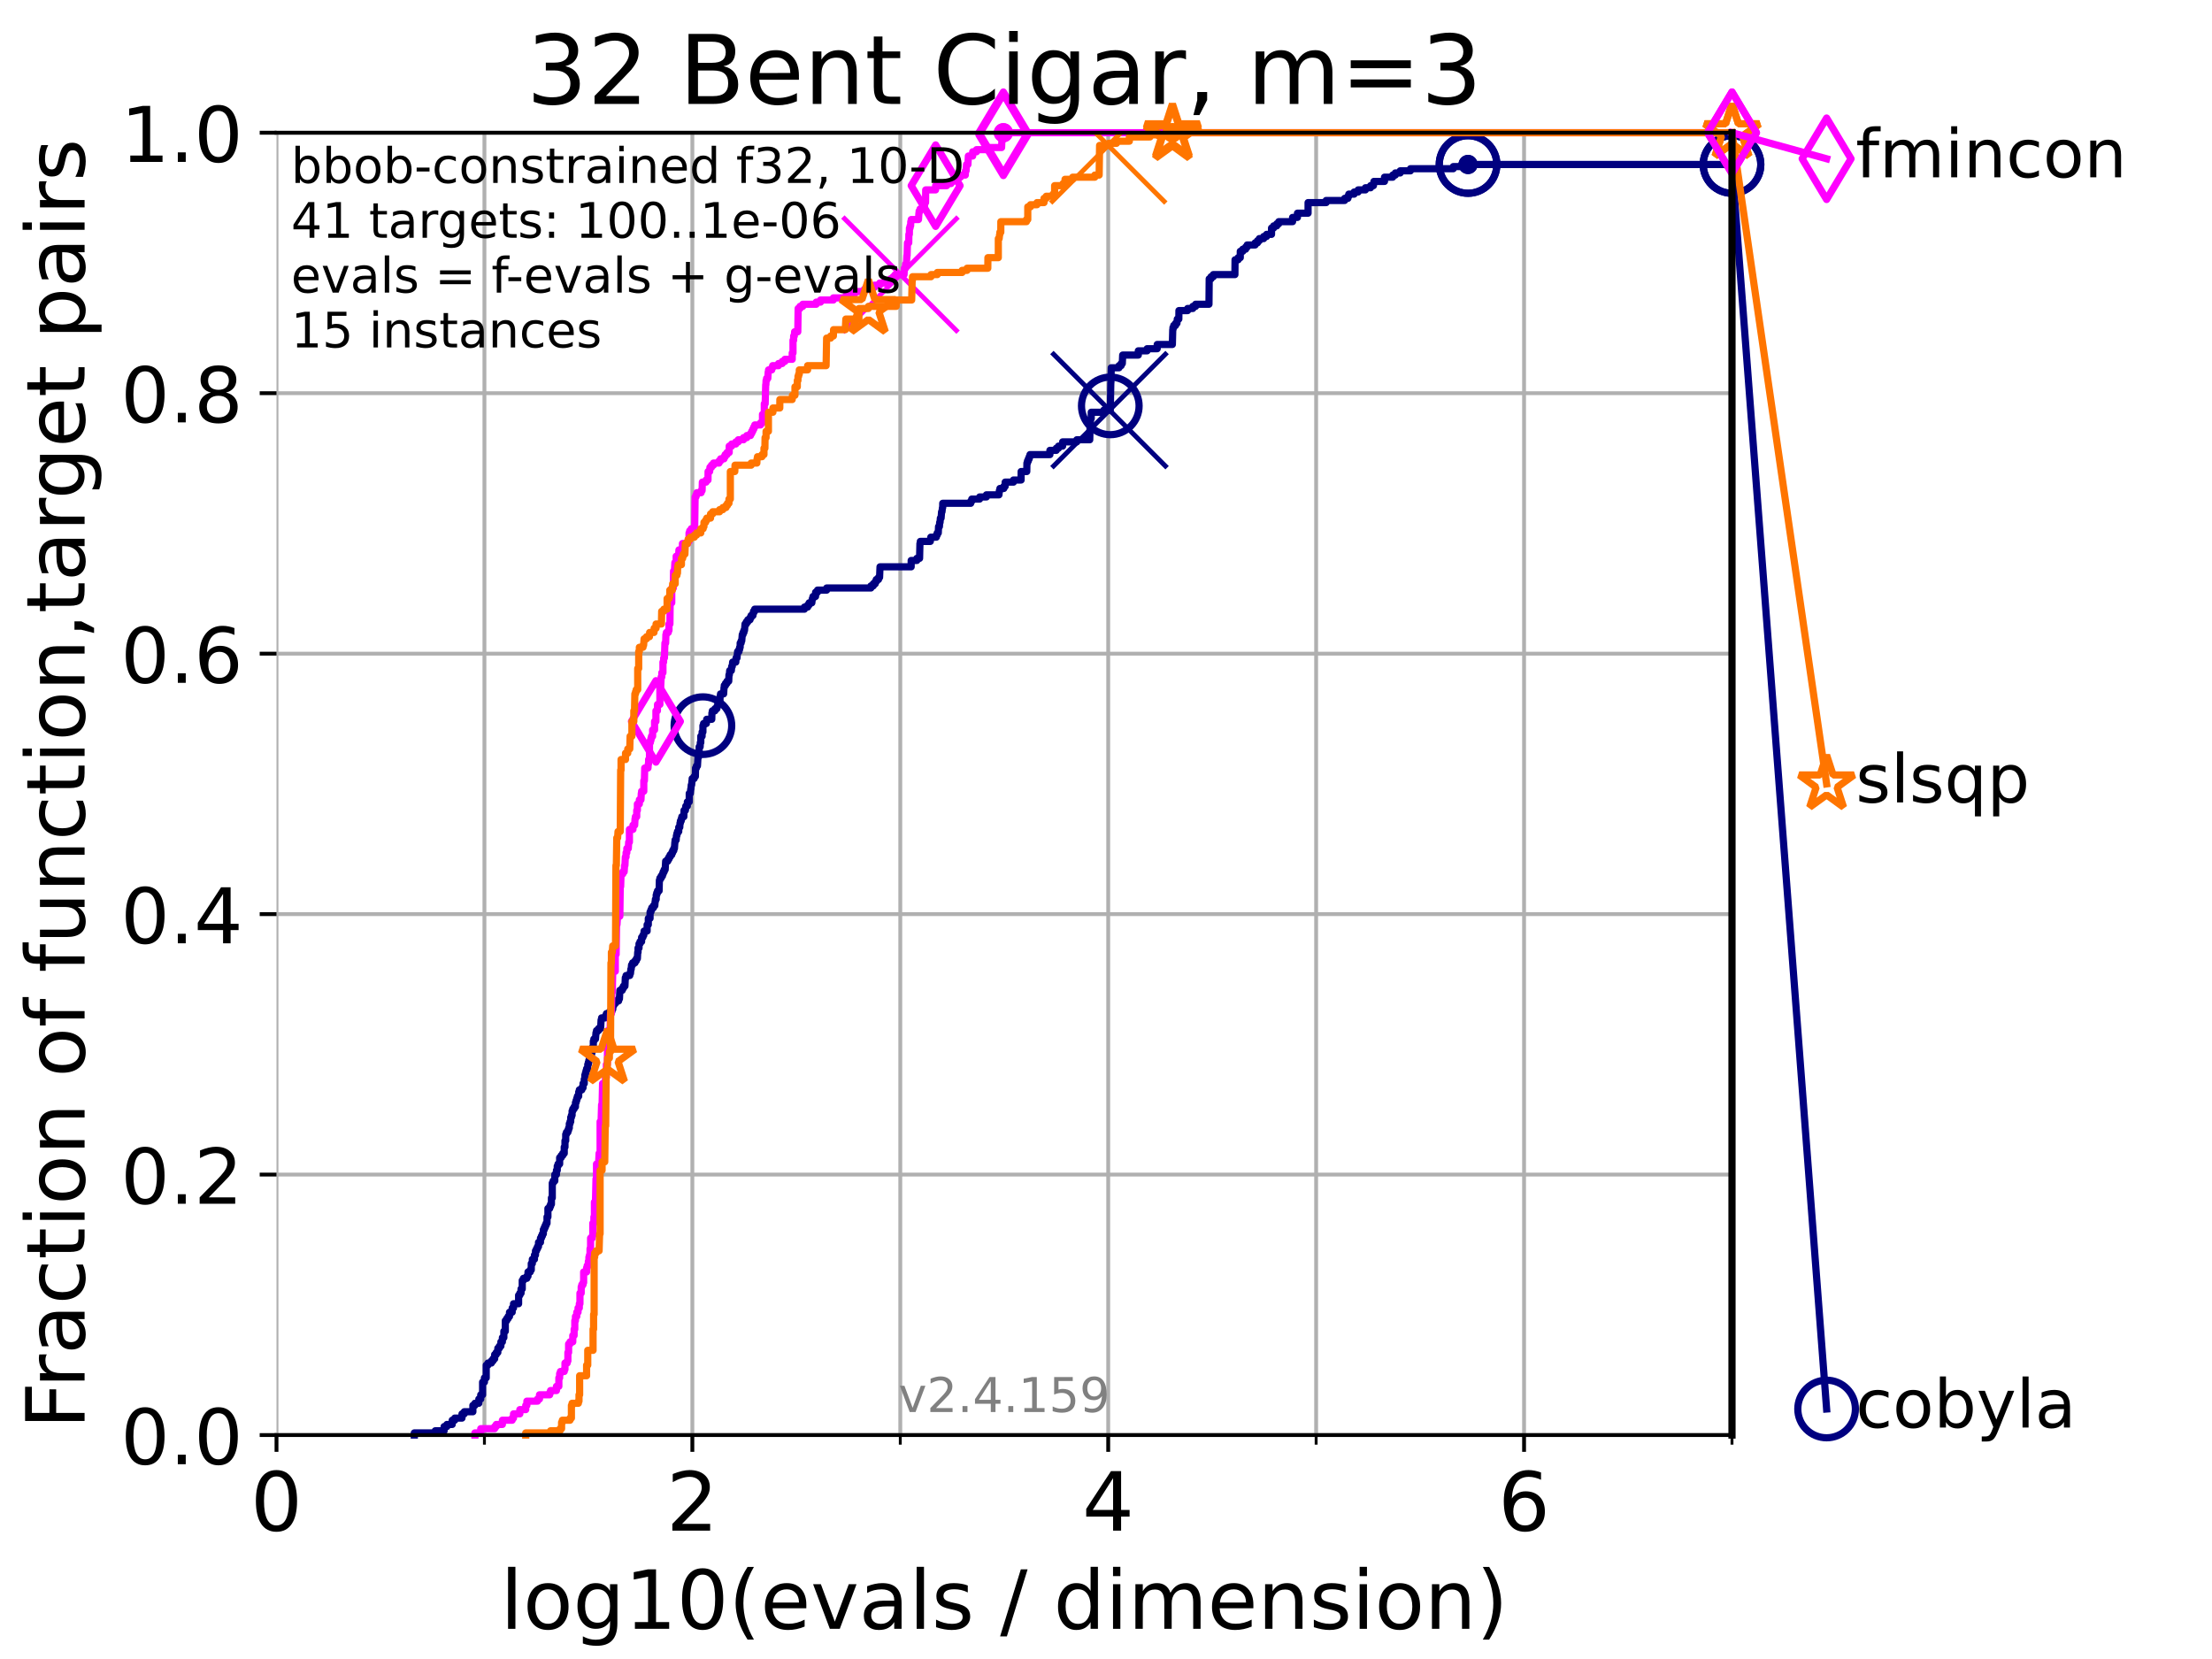 <?xml version="1.0" encoding="utf-8" standalone="no"?>
<!DOCTYPE svg PUBLIC "-//W3C//DTD SVG 1.1//EN"
  "http://www.w3.org/Graphics/SVG/1.1/DTD/svg11.dtd">
<!-- Created with matplotlib (https://matplotlib.org/) -->
<svg height="345.6pt" version="1.1" viewBox="0 0 460.8 345.6" width="460.8pt" xmlns="http://www.w3.org/2000/svg" xmlns:xlink="http://www.w3.org/1999/xlink">
 <defs>
  <style type="text/css">*{stroke-linecap:butt;stroke-linejoin:round;}</style>
 </defs>
 <g id="figure_1">
  <g id="patch_1">
   <path d="M 0 345.6 
L 460.8 345.6 
L 460.8 0 
L 0 0 
z
" style="fill:#ffffff;"/>
  </g>
  <g id="axes_1">
   <g id="patch_2">
    <path d="M 57.6 298.944 
L 360.806 298.944 
L 360.806 27.648 
L 57.6 27.648 
z
" style="fill:#ffffff;"/>
   </g>
   <g id="matplotlib.axis_1">
    <g id="xtick_1">
     <g id="line2d_1">
      <path clip-path="url(#p822a71e20a)" d="M 57.6 298.944 
L 57.6 27.648 
" style="fill:none;stroke:#b0b0b0;stroke-linecap:square;stroke-width:0.8;"/>
     </g>
     <g id="line2d_2">
      <defs>
       <path d="M 0 0 
L 0 3.5 
" id="m2ba4a471fb" style="stroke:#000000;stroke-width:0.8;"/>
      </defs>
      <g>
       <use style="stroke:#000000;stroke-width:0.8;" x="57.6" xlink:href="#m2ba4a471fb" y="298.944"/>
      </g>
     </g>
     <g id="text_1">
      <!-- 0 -->
      <g transform="translate(52.192 318.861)scale(0.17 -0.17)">
       <defs>
        <path d="M 31.781 66.406 
Q 24.172 66.406 20.328 58.906 
Q 16.5 51.422 16.5 36.375 
Q 16.5 21.391 20.328 13.891 
Q 24.172 6.391 31.781 6.391 
Q 39.453 6.391 43.281 13.891 
Q 47.125 21.391 47.125 36.375 
Q 47.125 51.422 43.281 58.906 
Q 39.453 66.406 31.781 66.406 
z
M 31.781 74.219 
Q 44.047 74.219 50.516 64.516 
Q 56.984 54.828 56.984 36.375 
Q 56.984 17.969 50.516 8.266 
Q 44.047 -1.422 31.781 -1.422 
Q 19.531 -1.422 13.062 8.266 
Q 6.594 17.969 6.594 36.375 
Q 6.594 54.828 13.062 64.516 
Q 19.531 74.219 31.781 74.219 
z
" id="DejaVuSans-48"/>
       </defs>
       <use xlink:href="#DejaVuSans-48"/>
      </g>
     </g>
    </g>
    <g id="xtick_2">
     <g id="line2d_3">
      <path clip-path="url(#p822a71e20a)" d="M 144.23 298.944 
L 144.23 27.648 
" style="fill:none;stroke:#b0b0b0;stroke-linecap:square;stroke-width:0.8;"/>
     </g>
     <g id="line2d_4">
      <g>
       <use style="stroke:#000000;stroke-width:0.8;" x="144.23" xlink:href="#m2ba4a471fb" y="298.944"/>
      </g>
     </g>
     <g id="text_2">
      <!-- 2 -->
      <g transform="translate(138.822 318.861)scale(0.17 -0.17)">
       <defs>
        <path d="M 19.188 8.297 
L 53.609 8.297 
L 53.609 0 
L 7.328 0 
L 7.328 8.297 
Q 12.938 14.109 22.625 23.891 
Q 32.328 33.688 34.812 36.531 
Q 39.547 41.844 41.422 45.531 
Q 43.312 49.219 43.312 52.781 
Q 43.312 58.594 39.234 62.25 
Q 35.156 65.922 28.609 65.922 
Q 23.969 65.922 18.812 64.312 
Q 13.672 62.703 7.812 59.422 
L 7.812 69.391 
Q 13.766 71.781 18.938 73 
Q 24.125 74.219 28.422 74.219 
Q 39.75 74.219 46.484 68.547 
Q 53.219 62.891 53.219 53.422 
Q 53.219 48.922 51.531 44.891 
Q 49.859 40.875 45.406 35.406 
Q 44.188 33.984 37.641 27.219 
Q 31.109 20.453 19.188 8.297 
z
" id="DejaVuSans-50"/>
       </defs>
       <use xlink:href="#DejaVuSans-50"/>
      </g>
     </g>
    </g>
    <g id="xtick_3">
     <g id="line2d_5">
      <path clip-path="url(#p822a71e20a)" d="M 230.861 298.944 
L 230.861 27.648 
" style="fill:none;stroke:#b0b0b0;stroke-linecap:square;stroke-width:0.8;"/>
     </g>
     <g id="line2d_6">
      <g>
       <use style="stroke:#000000;stroke-width:0.8;" x="230.861" xlink:href="#m2ba4a471fb" y="298.944"/>
      </g>
     </g>
     <g id="text_3">
      <!-- 4 -->
      <g transform="translate(225.453 318.861)scale(0.17 -0.17)">
       <defs>
        <path d="M 37.797 64.312 
L 12.891 25.391 
L 37.797 25.391 
z
M 35.203 72.906 
L 47.609 72.906 
L 47.609 25.391 
L 58.016 25.391 
L 58.016 17.188 
L 47.609 17.188 
L 47.609 0 
L 37.797 0 
L 37.797 17.188 
L 4.891 17.188 
L 4.891 26.703 
z
" id="DejaVuSans-52"/>
       </defs>
       <use xlink:href="#DejaVuSans-52"/>
      </g>
     </g>
    </g>
    <g id="xtick_4">
     <g id="line2d_7">
      <path clip-path="url(#p822a71e20a)" d="M 317.491 298.944 
L 317.491 27.648 
" style="fill:none;stroke:#b0b0b0;stroke-linecap:square;stroke-width:0.8;"/>
     </g>
     <g id="line2d_8">
      <g>
       <use style="stroke:#000000;stroke-width:0.8;" x="317.491" xlink:href="#m2ba4a471fb" y="298.944"/>
      </g>
     </g>
     <g id="text_4">
      <!-- 6 -->
      <g transform="translate(312.083 318.861)scale(0.17 -0.17)">
       <defs>
        <path d="M 33.016 40.375 
Q 26.375 40.375 22.484 35.828 
Q 18.609 31.297 18.609 23.391 
Q 18.609 15.531 22.484 10.953 
Q 26.375 6.391 33.016 6.391 
Q 39.656 6.391 43.531 10.953 
Q 47.406 15.531 47.406 23.391 
Q 47.406 31.297 43.531 35.828 
Q 39.656 40.375 33.016 40.375 
z
M 52.594 71.297 
L 52.594 62.312 
Q 48.875 64.062 45.094 64.984 
Q 41.312 65.922 37.594 65.922 
Q 27.828 65.922 22.672 59.328 
Q 17.531 52.734 16.797 39.406 
Q 19.672 43.656 24.016 45.922 
Q 28.375 48.188 33.594 48.188 
Q 44.578 48.188 50.953 41.516 
Q 57.328 34.859 57.328 23.391 
Q 57.328 12.156 50.688 5.359 
Q 44.047 -1.422 33.016 -1.422 
Q 20.359 -1.422 13.672 8.266 
Q 6.984 17.969 6.984 36.375 
Q 6.984 53.656 15.188 63.938 
Q 23.391 74.219 37.203 74.219 
Q 40.922 74.219 44.703 73.484 
Q 48.484 72.75 52.594 71.297 
z
" id="DejaVuSans-54"/>
       </defs>
       <use xlink:href="#DejaVuSans-54"/>
      </g>
     </g>
    </g>
    <g id="xtick_5">
     <g id="line2d_9">
      <path clip-path="url(#p822a71e20a)" d="M 100.915 298.944 
L 100.915 27.648 
" style="fill:none;stroke:#b0b0b0;stroke-linecap:square;stroke-width:0.8;"/>
     </g>
     <g id="line2d_10">
      <defs>
       <path d="M 0 0 
L 0 2 
" id="me8afc450c7" style="stroke:#000000;stroke-width:0.6;"/>
      </defs>
      <g>
       <use style="stroke:#000000;stroke-width:0.6;" x="100.915" xlink:href="#me8afc450c7" y="298.944"/>
      </g>
     </g>
    </g>
    <g id="xtick_6">
     <g id="line2d_11">
      <path clip-path="url(#p822a71e20a)" d="M 187.546 298.944 
L 187.546 27.648 
" style="fill:none;stroke:#b0b0b0;stroke-linecap:square;stroke-width:0.8;"/>
     </g>
     <g id="line2d_12">
      <g>
       <use style="stroke:#000000;stroke-width:0.6;" x="187.546" xlink:href="#me8afc450c7" y="298.944"/>
      </g>
     </g>
    </g>
    <g id="xtick_7">
     <g id="line2d_13">
      <path clip-path="url(#p822a71e20a)" d="M 274.176 298.944 
L 274.176 27.648 
" style="fill:none;stroke:#b0b0b0;stroke-linecap:square;stroke-width:0.8;"/>
     </g>
     <g id="line2d_14">
      <g>
       <use style="stroke:#000000;stroke-width:0.6;" x="274.176" xlink:href="#me8afc450c7" y="298.944"/>
      </g>
     </g>
    </g>
    <g id="xtick_8">
     <g id="line2d_15">
      <path clip-path="url(#p822a71e20a)" d="M 360.806 298.944 
L 360.806 27.648 
" style="fill:none;stroke:#b0b0b0;stroke-linecap:square;stroke-width:0.8;"/>
     </g>
     <g id="line2d_16">
      <g>
       <use style="stroke:#000000;stroke-width:0.6;" x="360.806" xlink:href="#me8afc450c7" y="298.944"/>
      </g>
     </g>
    </g>
    <g id="text_5">
     <!-- log10(evals / dimension) -->
     <g transform="translate(104.239 339.314)scale(0.17 -0.17)">
      <defs>
       <path d="M 9.422 75.984 
L 18.406 75.984 
L 18.406 0 
L 9.422 0 
z
" id="DejaVuSans-108"/>
       <path d="M 30.609 48.391 
Q 23.391 48.391 19.188 42.75 
Q 14.984 37.109 14.984 27.297 
Q 14.984 17.484 19.156 11.844 
Q 23.344 6.203 30.609 6.203 
Q 37.797 6.203 41.984 11.859 
Q 46.188 17.531 46.188 27.297 
Q 46.188 37.016 41.984 42.703 
Q 37.797 48.391 30.609 48.391 
z
M 30.609 56 
Q 42.328 56 49.016 48.375 
Q 55.719 40.766 55.719 27.297 
Q 55.719 13.875 49.016 6.219 
Q 42.328 -1.422 30.609 -1.422 
Q 18.844 -1.422 12.172 6.219 
Q 5.516 13.875 5.516 27.297 
Q 5.516 40.766 12.172 48.375 
Q 18.844 56 30.609 56 
z
" id="DejaVuSans-111"/>
       <path d="M 45.406 27.984 
Q 45.406 37.75 41.375 43.109 
Q 37.359 48.484 30.078 48.484 
Q 22.859 48.484 18.828 43.109 
Q 14.797 37.75 14.797 27.984 
Q 14.797 18.266 18.828 12.891 
Q 22.859 7.516 30.078 7.516 
Q 37.359 7.516 41.375 12.891 
Q 45.406 18.266 45.406 27.984 
z
M 54.391 6.781 
Q 54.391 -7.172 48.188 -13.984 
Q 42 -20.797 29.203 -20.797 
Q 24.469 -20.797 20.266 -20.094 
Q 16.062 -19.391 12.109 -17.922 
L 12.109 -9.188 
Q 16.062 -11.328 19.922 -12.344 
Q 23.781 -13.375 27.781 -13.375 
Q 36.625 -13.375 41.016 -8.766 
Q 45.406 -4.156 45.406 5.172 
L 45.406 9.625 
Q 42.625 4.781 38.281 2.391 
Q 33.938 0 27.875 0 
Q 17.828 0 11.672 7.656 
Q 5.516 15.328 5.516 27.984 
Q 5.516 40.672 11.672 48.328 
Q 17.828 56 27.875 56 
Q 33.938 56 38.281 53.609 
Q 42.625 51.219 45.406 46.391 
L 45.406 54.688 
L 54.391 54.688 
z
" id="DejaVuSans-103"/>
       <path d="M 12.406 8.297 
L 28.516 8.297 
L 28.516 63.922 
L 10.984 60.406 
L 10.984 69.391 
L 28.422 72.906 
L 38.281 72.906 
L 38.281 8.297 
L 54.391 8.297 
L 54.391 0 
L 12.406 0 
z
" id="DejaVuSans-49"/>
       <path d="M 31 75.875 
Q 24.469 64.656 21.281 53.656 
Q 18.109 42.672 18.109 31.391 
Q 18.109 20.125 21.312 9.062 
Q 24.516 -2 31 -13.188 
L 23.188 -13.188 
Q 15.875 -1.703 12.234 9.375 
Q 8.594 20.453 8.594 31.391 
Q 8.594 42.281 12.203 53.312 
Q 15.828 64.359 23.188 75.875 
z
" id="DejaVuSans-40"/>
       <path d="M 56.203 29.594 
L 56.203 25.203 
L 14.891 25.203 
Q 15.484 15.922 20.484 11.062 
Q 25.484 6.203 34.422 6.203 
Q 39.594 6.203 44.453 7.469 
Q 49.312 8.734 54.109 11.281 
L 54.109 2.781 
Q 49.266 0.734 44.188 -0.344 
Q 39.109 -1.422 33.891 -1.422 
Q 20.797 -1.422 13.156 6.188 
Q 5.516 13.812 5.516 26.812 
Q 5.516 40.234 12.766 48.109 
Q 20.016 56 32.328 56 
Q 43.359 56 49.781 48.891 
Q 56.203 41.797 56.203 29.594 
z
M 47.219 32.234 
Q 47.125 39.594 43.094 43.984 
Q 39.062 48.391 32.422 48.391 
Q 24.906 48.391 20.391 44.141 
Q 15.875 39.891 15.188 32.172 
z
" id="DejaVuSans-101"/>
       <path d="M 2.984 54.688 
L 12.5 54.688 
L 29.594 8.797 
L 46.688 54.688 
L 56.203 54.688 
L 35.688 0 
L 23.484 0 
z
" id="DejaVuSans-118"/>
       <path d="M 34.281 27.484 
Q 23.391 27.484 19.188 25 
Q 14.984 22.516 14.984 16.5 
Q 14.984 11.719 18.141 8.906 
Q 21.297 6.109 26.703 6.109 
Q 34.188 6.109 38.703 11.406 
Q 43.219 16.703 43.219 25.484 
L 43.219 27.484 
z
M 52.203 31.203 
L 52.203 0 
L 43.219 0 
L 43.219 8.297 
Q 40.141 3.328 35.547 0.953 
Q 30.953 -1.422 24.312 -1.422 
Q 15.922 -1.422 10.953 3.297 
Q 6 8.016 6 15.922 
Q 6 25.141 12.172 29.828 
Q 18.359 34.516 30.609 34.516 
L 43.219 34.516 
L 43.219 35.406 
Q 43.219 41.609 39.141 45 
Q 35.062 48.391 27.688 48.391 
Q 23 48.391 18.547 47.266 
Q 14.109 46.141 10.016 43.891 
L 10.016 52.203 
Q 14.938 54.109 19.578 55.047 
Q 24.219 56 28.609 56 
Q 40.484 56 46.344 49.844 
Q 52.203 43.703 52.203 31.203 
z
" id="DejaVuSans-97"/>
       <path d="M 44.281 53.078 
L 44.281 44.578 
Q 40.484 46.531 36.375 47.5 
Q 32.281 48.484 27.875 48.484 
Q 21.188 48.484 17.844 46.438 
Q 14.5 44.391 14.5 40.281 
Q 14.5 37.156 16.891 35.375 
Q 19.281 33.594 26.516 31.984 
L 29.594 31.297 
Q 39.156 29.25 43.188 25.516 
Q 47.219 21.781 47.219 15.094 
Q 47.219 7.469 41.188 3.016 
Q 35.156 -1.422 24.609 -1.422 
Q 20.219 -1.422 15.453 -0.562 
Q 10.688 0.297 5.422 2 
L 5.422 11.281 
Q 10.406 8.688 15.234 7.391 
Q 20.062 6.109 24.812 6.109 
Q 31.156 6.109 34.562 8.281 
Q 37.984 10.453 37.984 14.406 
Q 37.984 18.062 35.516 20.016 
Q 33.062 21.969 24.703 23.781 
L 21.578 24.516 
Q 13.234 26.266 9.516 29.906 
Q 5.812 33.547 5.812 39.891 
Q 5.812 47.609 11.281 51.797 
Q 16.75 56 26.812 56 
Q 31.781 56 36.172 55.266 
Q 40.578 54.547 44.281 53.078 
z
" id="DejaVuSans-115"/>
       <path id="DejaVuSans-32"/>
       <path d="M 25.391 72.906 
L 33.688 72.906 
L 8.297 -9.281 
L 0 -9.281 
z
" id="DejaVuSans-47"/>
       <path d="M 45.406 46.391 
L 45.406 75.984 
L 54.391 75.984 
L 54.391 0 
L 45.406 0 
L 45.406 8.203 
Q 42.578 3.328 38.25 0.953 
Q 33.938 -1.422 27.875 -1.422 
Q 17.969 -1.422 11.734 6.484 
Q 5.516 14.406 5.516 27.297 
Q 5.516 40.188 11.734 48.094 
Q 17.969 56 27.875 56 
Q 33.938 56 38.25 53.625 
Q 42.578 51.266 45.406 46.391 
z
M 14.797 27.297 
Q 14.797 17.391 18.875 11.75 
Q 22.953 6.109 30.078 6.109 
Q 37.203 6.109 41.297 11.75 
Q 45.406 17.391 45.406 27.297 
Q 45.406 37.203 41.297 42.844 
Q 37.203 48.484 30.078 48.484 
Q 22.953 48.484 18.875 42.844 
Q 14.797 37.203 14.797 27.297 
z
" id="DejaVuSans-100"/>
       <path d="M 9.422 54.688 
L 18.406 54.688 
L 18.406 0 
L 9.422 0 
z
M 9.422 75.984 
L 18.406 75.984 
L 18.406 64.594 
L 9.422 64.594 
z
" id="DejaVuSans-105"/>
       <path d="M 52 44.188 
Q 55.375 50.25 60.062 53.125 
Q 64.75 56 71.094 56 
Q 79.641 56 84.281 50.016 
Q 88.922 44.047 88.922 33.016 
L 88.922 0 
L 79.891 0 
L 79.891 32.719 
Q 79.891 40.578 77.094 44.375 
Q 74.312 48.188 68.609 48.188 
Q 61.625 48.188 57.562 43.547 
Q 53.516 38.922 53.516 30.906 
L 53.516 0 
L 44.484 0 
L 44.484 32.719 
Q 44.484 40.625 41.703 44.406 
Q 38.922 48.188 33.109 48.188 
Q 26.219 48.188 22.156 43.531 
Q 18.109 38.875 18.109 30.906 
L 18.109 0 
L 9.078 0 
L 9.078 54.688 
L 18.109 54.688 
L 18.109 46.188 
Q 21.188 51.219 25.484 53.609 
Q 29.781 56 35.688 56 
Q 41.656 56 45.828 52.969 
Q 50 49.953 52 44.188 
z
" id="DejaVuSans-109"/>
       <path d="M 54.891 33.016 
L 54.891 0 
L 45.906 0 
L 45.906 32.719 
Q 45.906 40.484 42.875 44.328 
Q 39.844 48.188 33.797 48.188 
Q 26.516 48.188 22.312 43.547 
Q 18.109 38.922 18.109 30.906 
L 18.109 0 
L 9.078 0 
L 9.078 54.688 
L 18.109 54.688 
L 18.109 46.188 
Q 21.344 51.125 25.703 53.562 
Q 30.078 56 35.797 56 
Q 45.219 56 50.047 50.172 
Q 54.891 44.344 54.891 33.016 
z
" id="DejaVuSans-110"/>
       <path d="M 8.016 75.875 
L 15.828 75.875 
Q 23.141 64.359 26.781 53.312 
Q 30.422 42.281 30.422 31.391 
Q 30.422 20.453 26.781 9.375 
Q 23.141 -1.703 15.828 -13.188 
L 8.016 -13.188 
Q 14.5 -2 17.703 9.062 
Q 20.906 20.125 20.906 31.391 
Q 20.906 42.672 17.703 53.656 
Q 14.5 64.656 8.016 75.875 
z
" id="DejaVuSans-41"/>
      </defs>
      <use xlink:href="#DejaVuSans-108"/>
      <use x="27.783" xlink:href="#DejaVuSans-111"/>
      <use x="88.965" xlink:href="#DejaVuSans-103"/>
      <use x="152.441" xlink:href="#DejaVuSans-49"/>
      <use x="216.064" xlink:href="#DejaVuSans-48"/>
      <use x="279.688" xlink:href="#DejaVuSans-40"/>
      <use x="318.701" xlink:href="#DejaVuSans-101"/>
      <use x="380.225" xlink:href="#DejaVuSans-118"/>
      <use x="439.404" xlink:href="#DejaVuSans-97"/>
      <use x="500.684" xlink:href="#DejaVuSans-108"/>
      <use x="528.467" xlink:href="#DejaVuSans-115"/>
      <use x="580.566" xlink:href="#DejaVuSans-32"/>
      <use x="612.354" xlink:href="#DejaVuSans-47"/>
      <use x="646.045" xlink:href="#DejaVuSans-32"/>
      <use x="677.832" xlink:href="#DejaVuSans-100"/>
      <use x="741.309" xlink:href="#DejaVuSans-105"/>
      <use x="769.092" xlink:href="#DejaVuSans-109"/>
      <use x="866.504" xlink:href="#DejaVuSans-101"/>
      <use x="928.027" xlink:href="#DejaVuSans-110"/>
      <use x="991.406" xlink:href="#DejaVuSans-115"/>
      <use x="1043.506" xlink:href="#DejaVuSans-105"/>
      <use x="1071.289" xlink:href="#DejaVuSans-111"/>
      <use x="1132.471" xlink:href="#DejaVuSans-110"/>
      <use x="1195.85" xlink:href="#DejaVuSans-41"/>
     </g>
    </g>
   </g>
   <g id="matplotlib.axis_2">
    <g id="ytick_1">
     <g id="line2d_17">
      <path clip-path="url(#p822a71e20a)" d="M 57.6 298.944 
L 360.806 298.944 
" style="fill:none;stroke:#b0b0b0;stroke-linecap:square;stroke-width:0.8;"/>
     </g>
     <g id="line2d_18">
      <defs>
       <path d="M 0 0 
L -3.5 0 
" id="ma5c65fcc54" style="stroke:#000000;stroke-width:0.8;"/>
      </defs>
      <g>
       <use style="stroke:#000000;stroke-width:0.8;" x="57.6" xlink:href="#ma5c65fcc54" y="298.944"/>
      </g>
     </g>
     <g id="text_6">
      <!-- 0.0 -->
      <g transform="translate(25.155 305.023)scale(0.16 -0.16)">
       <defs>
        <path d="M 10.688 12.406 
L 21 12.406 
L 21 0 
L 10.688 0 
z
" id="DejaVuSans-46"/>
       </defs>
       <use xlink:href="#DejaVuSans-48"/>
       <use x="63.623" xlink:href="#DejaVuSans-46"/>
       <use x="95.41" xlink:href="#DejaVuSans-48"/>
      </g>
     </g>
    </g>
    <g id="ytick_2">
     <g id="line2d_19">
      <path clip-path="url(#p822a71e20a)" d="M 57.6 244.685 
L 360.806 244.685 
" style="fill:none;stroke:#b0b0b0;stroke-linecap:square;stroke-width:0.8;"/>
     </g>
     <g id="line2d_20">
      <g>
       <use style="stroke:#000000;stroke-width:0.8;" x="57.6" xlink:href="#ma5c65fcc54" y="244.685"/>
      </g>
     </g>
     <g id="text_7">
      <!-- 0.2 -->
      <g transform="translate(25.155 250.764)scale(0.16 -0.16)">
       <use xlink:href="#DejaVuSans-48"/>
       <use x="63.623" xlink:href="#DejaVuSans-46"/>
       <use x="95.41" xlink:href="#DejaVuSans-50"/>
      </g>
     </g>
    </g>
    <g id="ytick_3">
     <g id="line2d_21">
      <path clip-path="url(#p822a71e20a)" d="M 57.6 190.426 
L 360.806 190.426 
" style="fill:none;stroke:#b0b0b0;stroke-linecap:square;stroke-width:0.8;"/>
     </g>
     <g id="line2d_22">
      <g>
       <use style="stroke:#000000;stroke-width:0.8;" x="57.6" xlink:href="#ma5c65fcc54" y="190.426"/>
      </g>
     </g>
     <g id="text_8">
      <!-- 0.4 -->
      <g transform="translate(25.155 196.504)scale(0.16 -0.16)">
       <use xlink:href="#DejaVuSans-48"/>
       <use x="63.623" xlink:href="#DejaVuSans-46"/>
       <use x="95.41" xlink:href="#DejaVuSans-52"/>
      </g>
     </g>
    </g>
    <g id="ytick_4">
     <g id="line2d_23">
      <path clip-path="url(#p822a71e20a)" d="M 57.6 136.166 
L 360.806 136.166 
" style="fill:none;stroke:#b0b0b0;stroke-linecap:square;stroke-width:0.8;"/>
     </g>
     <g id="line2d_24">
      <g>
       <use style="stroke:#000000;stroke-width:0.8;" x="57.6" xlink:href="#ma5c65fcc54" y="136.166"/>
      </g>
     </g>
     <g id="text_9">
      <!-- 0.6 -->
      <g transform="translate(25.155 142.245)scale(0.16 -0.16)">
       <use xlink:href="#DejaVuSans-48"/>
       <use x="63.623" xlink:href="#DejaVuSans-46"/>
       <use x="95.41" xlink:href="#DejaVuSans-54"/>
      </g>
     </g>
    </g>
    <g id="ytick_5">
     <g id="line2d_25">
      <path clip-path="url(#p822a71e20a)" d="M 57.6 81.907 
L 360.806 81.907 
" style="fill:none;stroke:#b0b0b0;stroke-linecap:square;stroke-width:0.8;"/>
     </g>
     <g id="line2d_26">
      <g>
       <use style="stroke:#000000;stroke-width:0.8;" x="57.6" xlink:href="#ma5c65fcc54" y="81.907"/>
      </g>
     </g>
     <g id="text_10">
      <!-- 0.8 -->
      <g transform="translate(25.155 87.986)scale(0.16 -0.16)">
       <defs>
        <path d="M 31.781 34.625 
Q 24.75 34.625 20.719 30.859 
Q 16.703 27.094 16.703 20.516 
Q 16.703 13.922 20.719 10.156 
Q 24.75 6.391 31.781 6.391 
Q 38.812 6.391 42.859 10.172 
Q 46.922 13.969 46.922 20.516 
Q 46.922 27.094 42.891 30.859 
Q 38.875 34.625 31.781 34.625 
z
M 21.922 38.812 
Q 15.578 40.375 12.031 44.719 
Q 8.5 49.078 8.5 55.328 
Q 8.5 64.062 14.719 69.141 
Q 20.953 74.219 31.781 74.219 
Q 42.672 74.219 48.875 69.141 
Q 55.078 64.062 55.078 55.328 
Q 55.078 49.078 51.531 44.719 
Q 48 40.375 41.703 38.812 
Q 48.828 37.156 52.797 32.312 
Q 56.781 27.484 56.781 20.516 
Q 56.781 9.906 50.312 4.234 
Q 43.844 -1.422 31.781 -1.422 
Q 19.734 -1.422 13.25 4.234 
Q 6.781 9.906 6.781 20.516 
Q 6.781 27.484 10.781 32.312 
Q 14.797 37.156 21.922 38.812 
z
M 18.312 54.391 
Q 18.312 48.734 21.844 45.562 
Q 25.391 42.391 31.781 42.391 
Q 38.141 42.391 41.719 45.562 
Q 45.312 48.734 45.312 54.391 
Q 45.312 60.062 41.719 63.234 
Q 38.141 66.406 31.781 66.406 
Q 25.391 66.406 21.844 63.234 
Q 18.312 60.062 18.312 54.391 
z
" id="DejaVuSans-56"/>
       </defs>
       <use xlink:href="#DejaVuSans-48"/>
       <use x="63.623" xlink:href="#DejaVuSans-46"/>
       <use x="95.41" xlink:href="#DejaVuSans-56"/>
      </g>
     </g>
    </g>
    <g id="ytick_6">
     <g id="line2d_27">
      <path clip-path="url(#p822a71e20a)" d="M 57.6 27.648 
L 360.806 27.648 
" style="fill:none;stroke:#b0b0b0;stroke-linecap:square;stroke-width:0.8;"/>
     </g>
     <g id="line2d_28">
      <g>
       <use style="stroke:#000000;stroke-width:0.8;" x="57.6" xlink:href="#ma5c65fcc54" y="27.648"/>
      </g>
     </g>
     <g id="text_11">
      <!-- 1.0 -->
      <g transform="translate(25.155 33.727)scale(0.16 -0.16)">
       <use xlink:href="#DejaVuSans-49"/>
       <use x="63.623" xlink:href="#DejaVuSans-46"/>
       <use x="95.41" xlink:href="#DejaVuSans-48"/>
      </g>
     </g>
    </g>
    <g id="text_12">
     <!-- Fraction of function,target pairs -->
     <g transform="translate(17.62 297.681)rotate(-90)scale(0.17 -0.17)">
      <defs>
       <path d="M 9.812 72.906 
L 51.703 72.906 
L 51.703 64.594 
L 19.672 64.594 
L 19.672 43.109 
L 48.578 43.109 
L 48.578 34.812 
L 19.672 34.812 
L 19.672 0 
L 9.812 0 
z
" id="DejaVuSans-70"/>
       <path d="M 41.109 46.297 
Q 39.594 47.172 37.812 47.578 
Q 36.031 48 33.891 48 
Q 26.266 48 22.188 43.047 
Q 18.109 38.094 18.109 28.812 
L 18.109 0 
L 9.078 0 
L 9.078 54.688 
L 18.109 54.688 
L 18.109 46.188 
Q 20.953 51.172 25.484 53.578 
Q 30.031 56 36.531 56 
Q 37.453 56 38.578 55.875 
Q 39.703 55.766 41.062 55.516 
z
" id="DejaVuSans-114"/>
       <path d="M 48.781 52.594 
L 48.781 44.188 
Q 44.969 46.297 41.141 47.344 
Q 37.312 48.391 33.406 48.391 
Q 24.656 48.391 19.812 42.844 
Q 14.984 37.312 14.984 27.297 
Q 14.984 17.281 19.812 11.734 
Q 24.656 6.203 33.406 6.203 
Q 37.312 6.203 41.141 7.25 
Q 44.969 8.297 48.781 10.406 
L 48.781 2.094 
Q 45.016 0.344 40.984 -0.531 
Q 36.969 -1.422 32.422 -1.422 
Q 20.062 -1.422 12.781 6.344 
Q 5.516 14.109 5.516 27.297 
Q 5.516 40.672 12.859 48.328 
Q 20.219 56 33.016 56 
Q 37.156 56 41.109 55.141 
Q 45.062 54.297 48.781 52.594 
z
" id="DejaVuSans-99"/>
       <path d="M 18.312 70.219 
L 18.312 54.688 
L 36.812 54.688 
L 36.812 47.703 
L 18.312 47.703 
L 18.312 18.016 
Q 18.312 11.328 20.141 9.422 
Q 21.969 7.516 27.594 7.516 
L 36.812 7.516 
L 36.812 0 
L 27.594 0 
Q 17.188 0 13.234 3.875 
Q 9.281 7.766 9.281 18.016 
L 9.281 47.703 
L 2.688 47.703 
L 2.688 54.688 
L 9.281 54.688 
L 9.281 70.219 
z
" id="DejaVuSans-116"/>
       <path d="M 37.109 75.984 
L 37.109 68.5 
L 28.516 68.5 
Q 23.688 68.5 21.797 66.547 
Q 19.922 64.594 19.922 59.516 
L 19.922 54.688 
L 34.719 54.688 
L 34.719 47.703 
L 19.922 47.703 
L 19.922 0 
L 10.891 0 
L 10.891 47.703 
L 2.297 47.703 
L 2.297 54.688 
L 10.891 54.688 
L 10.891 58.5 
Q 10.891 67.625 15.141 71.797 
Q 19.391 75.984 28.609 75.984 
z
" id="DejaVuSans-102"/>
       <path d="M 8.5 21.578 
L 8.5 54.688 
L 17.484 54.688 
L 17.484 21.922 
Q 17.484 14.156 20.5 10.266 
Q 23.531 6.391 29.594 6.391 
Q 36.859 6.391 41.078 11.031 
Q 45.312 15.672 45.312 23.688 
L 45.312 54.688 
L 54.297 54.688 
L 54.297 0 
L 45.312 0 
L 45.312 8.406 
Q 42.047 3.422 37.719 1 
Q 33.406 -1.422 27.688 -1.422 
Q 18.266 -1.422 13.375 4.438 
Q 8.5 10.297 8.5 21.578 
z
M 31.109 56 
z
" id="DejaVuSans-117"/>
       <path d="M 11.719 12.406 
L 22.016 12.406 
L 22.016 4 
L 14.016 -11.625 
L 7.719 -11.625 
L 11.719 4 
z
" id="DejaVuSans-44"/>
       <path d="M 18.109 8.203 
L 18.109 -20.797 
L 9.078 -20.797 
L 9.078 54.688 
L 18.109 54.688 
L 18.109 46.391 
Q 20.953 51.266 25.266 53.625 
Q 29.594 56 35.594 56 
Q 45.562 56 51.781 48.094 
Q 58.016 40.188 58.016 27.297 
Q 58.016 14.406 51.781 6.484 
Q 45.562 -1.422 35.594 -1.422 
Q 29.594 -1.422 25.266 0.953 
Q 20.953 3.328 18.109 8.203 
z
M 48.688 27.297 
Q 48.688 37.203 44.609 42.844 
Q 40.531 48.484 33.406 48.484 
Q 26.266 48.484 22.188 42.844 
Q 18.109 37.203 18.109 27.297 
Q 18.109 17.391 22.188 11.75 
Q 26.266 6.109 33.406 6.109 
Q 40.531 6.109 44.609 11.75 
Q 48.688 17.391 48.688 27.297 
z
" id="DejaVuSans-112"/>
      </defs>
      <use xlink:href="#DejaVuSans-70"/>
      <use x="50.27" xlink:href="#DejaVuSans-114"/>
      <use x="91.383" xlink:href="#DejaVuSans-97"/>
      <use x="152.662" xlink:href="#DejaVuSans-99"/>
      <use x="207.643" xlink:href="#DejaVuSans-116"/>
      <use x="246.852" xlink:href="#DejaVuSans-105"/>
      <use x="274.635" xlink:href="#DejaVuSans-111"/>
      <use x="335.816" xlink:href="#DejaVuSans-110"/>
      <use x="399.195" xlink:href="#DejaVuSans-32"/>
      <use x="430.982" xlink:href="#DejaVuSans-111"/>
      <use x="492.164" xlink:href="#DejaVuSans-102"/>
      <use x="527.369" xlink:href="#DejaVuSans-32"/>
      <use x="559.156" xlink:href="#DejaVuSans-102"/>
      <use x="594.361" xlink:href="#DejaVuSans-117"/>
      <use x="657.74" xlink:href="#DejaVuSans-110"/>
      <use x="721.119" xlink:href="#DejaVuSans-99"/>
      <use x="776.1" xlink:href="#DejaVuSans-116"/>
      <use x="815.309" xlink:href="#DejaVuSans-105"/>
      <use x="843.092" xlink:href="#DejaVuSans-111"/>
      <use x="904.273" xlink:href="#DejaVuSans-110"/>
      <use x="967.652" xlink:href="#DejaVuSans-44"/>
      <use x="999.439" xlink:href="#DejaVuSans-116"/>
      <use x="1038.648" xlink:href="#DejaVuSans-97"/>
      <use x="1099.928" xlink:href="#DejaVuSans-114"/>
      <use x="1139.291" xlink:href="#DejaVuSans-103"/>
      <use x="1202.768" xlink:href="#DejaVuSans-101"/>
      <use x="1264.291" xlink:href="#DejaVuSans-116"/>
      <use x="1303.5" xlink:href="#DejaVuSans-32"/>
      <use x="1335.287" xlink:href="#DejaVuSans-112"/>
      <use x="1398.764" xlink:href="#DejaVuSans-97"/>
      <use x="1460.043" xlink:href="#DejaVuSans-105"/>
      <use x="1487.826" xlink:href="#DejaVuSans-114"/>
      <use x="1528.939" xlink:href="#DejaVuSans-115"/>
     </g>
    </g>
   </g>
   <g id="line2d_29">
    <defs>
     <path d="M 0 1.5 
C 0.398 1.5 0.779 1.342 1.061 1.061 
C 1.342 0.779 1.5 0.398 1.5 0 
C 1.5 -0.398 1.342 -0.779 1.061 -1.061 
C 0.779 -1.342 0.398 -1.5 0 -1.5 
C -0.398 -1.5 -0.779 -1.342 -1.061 -1.061 
C -1.342 -0.779 -1.5 -0.398 -1.5 0 
C -1.5 0.398 -1.342 0.779 -1.061 1.061 
C -0.779 1.342 -0.398 1.5 0 1.5 
z
" id="m8b495908c1" style="stroke:#000080;"/>
    </defs>
    <g>
     <use style="fill:#000080;stroke:#000080;" x="305.82" xlink:href="#m8b495908c1" y="34.265"/>
     <use style="fill:#000080;stroke:#000080;" x="305.82" xlink:href="#m8b495908c1" y="34.265"/>
    </g>
   </g>
   <g id="line2d_30">
    <path d="M 86.307 298.944 
L 86.307 298.503 
L 90.668 298.503 
L 90.668 298.062 
L 92.52 298.062 
L 92.52 297.179 
L 93.099 297.179 
L 93.099 296.738 
L 94.206 296.738 
L 94.206 295.856 
L 94.736 295.856 
L 94.736 295.415 
L 96.241 295.415 
L 96.241 294.533 
L 96.718 294.533 
L 96.718 294.092 
L 98.51 294.092 
L 98.51 292.768 
L 98.933 292.768 
L 98.933 292.327 
L 99.751 292.327 
L 99.751 291.445 
L 100.147 291.445 
L 100.147 290.562 
L 100.535 290.562 
L 100.535 287.916 
L 100.915 287.916 
L 100.915 287.033 
L 101.288 287.033 
L 101.288 284.387 
L 101.653 284.387 
L 101.653 283.946 
L 102.363 283.946 
L 102.363 283.504 
L 102.708 283.504 
L 102.708 283.063 
L 103.047 283.063 
L 103.047 282.181 
L 103.38 282.181 
L 103.38 281.74 
L 103.707 281.74 
L 103.707 280.858 
L 104.029 280.858 
L 104.029 280.416 
L 104.345 280.416 
L 104.345 279.534 
L 104.656 279.534 
L 104.656 278.652 
L 104.962 278.652 
L 104.962 277.329 
L 105.263 277.329 
L 105.263 275.123 
L 105.559 275.123 
L 105.559 274.682 
L 105.851 274.682 
L 105.851 274.241 
L 106.138 274.241 
L 106.138 273.358 
L 106.699 273.358 
L 106.699 272.476 
L 106.974 272.476 
L 106.974 271.594 
L 108.034 271.594 
L 108.034 269.829 
L 108.29 269.829 
L 108.29 269.388 
L 108.543 269.388 
L 108.543 268.506 
L 108.792 268.506 
L 108.792 266.741 
L 109.038 266.741 
L 109.038 266.3 
L 109.757 266.3 
L 109.757 265.859 
L 109.99 265.859 
L 109.99 264.977 
L 110.449 264.977 
L 110.449 264.536 
L 110.675 264.536 
L 110.675 263.212 
L 110.897 263.212 
L 110.897 262.33 
L 111.335 262.33 
L 111.335 261.448 
L 111.55 261.448 
L 111.55 260.566 
L 111.762 260.566 
L 111.762 260.124 
L 111.972 260.124 
L 111.972 259.683 
L 112.18 259.683 
L 112.18 258.801 
L 112.589 258.801 
L 112.589 257.919 
L 112.79 257.919 
L 112.79 257.478 
L 112.989 257.478 
L 112.989 257.036 
L 113.186 257.036 
L 113.186 256.154 
L 113.381 256.154 
L 113.381 255.713 
L 113.574 255.713 
L 113.574 255.272 
L 113.765 255.272 
L 113.765 254.831 
L 113.954 254.831 
L 113.954 253.507 
L 114.142 253.507 
L 114.142 251.743 
L 114.51 251.743 
L 114.51 251.302 
L 114.692 251.302 
L 114.692 250.861 
L 114.872 250.861 
L 114.872 249.537 
L 115.051 249.537 
L 115.051 246.449 
L 115.227 246.449 
L 115.227 246.008 
L 115.576 246.008 
L 115.576 244.685 
L 115.918 244.685 
L 115.918 243.803 
L 116.086 243.803 
L 116.086 242.92 
L 116.253 242.92 
L 116.253 242.479 
L 116.584 242.479 
L 116.584 241.156 
L 116.908 241.156 
L 116.908 240.715 
L 117.227 240.715 
L 117.227 240.273 
L 117.54 240.273 
L 117.54 238.95 
L 117.695 238.95 
L 117.695 237.627 
L 117.849 237.627 
L 117.849 236.303 
L 118.001 236.303 
L 118.001 235.862 
L 118.302 235.862 
L 118.302 235.421 
L 118.451 235.421 
L 118.451 234.98 
L 118.598 234.98 
L 118.598 234.098 
L 118.745 234.098 
L 118.745 233.657 
L 118.89 233.657 
L 118.89 232.774 
L 119.034 232.774 
L 119.034 232.333 
L 119.177 232.333 
L 119.177 231.451 
L 119.319 231.451 
L 119.319 231.01 
L 119.6 231.01 
L 119.6 230.569 
L 119.876 230.569 
L 119.876 229.686 
L 120.013 229.686 
L 120.013 229.245 
L 120.149 229.245 
L 120.149 228.804 
L 120.284 228.804 
L 120.284 228.363 
L 120.551 228.363 
L 120.551 227.481 
L 120.683 227.481 
L 120.683 227.04 
L 121.202 227.04 
L 121.202 226.598 
L 121.456 226.598 
L 121.456 225.716 
L 121.707 225.716 
L 121.707 224.834 
L 121.831 224.834 
L 121.831 223.952 
L 121.954 223.952 
L 121.954 223.51 
L 122.077 223.51 
L 122.077 223.069 
L 122.199 223.069 
L 122.199 222.628 
L 122.44 222.628 
L 122.44 221.746 
L 122.559 221.746 
L 122.559 221.305 
L 122.678 221.305 
L 122.678 220.864 
L 122.796 220.864 
L 122.796 219.981 
L 122.913 219.981 
L 122.913 219.54 
L 123.26 219.54 
L 123.26 219.099 
L 123.375 219.099 
L 123.375 218.217 
L 123.601 218.217 
L 123.601 216.894 
L 123.714 216.894 
L 123.714 216.452 
L 124.047 216.452 
L 124.156 215.129 
L 124.265 215.129 
L 124.265 214.688 
L 124.695 214.688 
L 124.695 214.247 
L 125.116 214.247 
L 125.219 212.482 
L 125.322 212.482 
L 125.322 212.041 
L 126.127 212.041 
L 126.127 211.6 
L 126.323 211.6 
L 126.323 211.159 
L 126.994 211.159 
L 126.994 210.718 
L 127.458 210.718 
L 127.458 210.277 
L 127.641 210.277 
L 127.731 209.394 
L 127.911 209.394 
L 127.911 208.953 
L 128.266 208.953 
L 128.266 208.512 
L 128.872 208.512 
L 128.872 208.071 
L 129.041 208.071 
L 129.125 206.306 
L 129.623 206.306 
L 129.623 205.865 
L 129.866 205.865 
L 129.866 205.424 
L 130.187 205.424 
L 130.266 203.66 
L 130.423 203.66 
L 130.423 203.218 
L 131.191 203.218 
L 131.191 202.777 
L 131.341 202.777 
L 131.416 201.895 
L 131.49 201.895 
L 131.564 201.013 
L 131.784 201.013 
L 131.784 200.572 
L 132.287 200.572 
L 132.287 200.13 
L 132.569 200.13 
L 132.569 199.689 
L 132.778 199.689 
L 132.847 198.366 
L 132.916 198.366 
L 132.916 197.484 
L 133.12 197.484 
L 133.12 196.601 
L 133.323 196.601 
L 133.323 196.16 
L 133.656 196.16 
L 133.656 195.278 
L 133.918 195.278 
L 133.918 194.837 
L 134.113 194.837 
L 134.177 193.955 
L 134.808 193.955 
L 134.808 192.631 
L 135.055 192.631 
L 135.055 191.308 
L 135.419 191.308 
L 135.419 189.984 
L 135.598 189.984 
L 135.598 189.543 
L 135.776 189.543 
L 135.776 189.102 
L 136.127 189.102 
L 136.127 188.661 
L 136.414 188.661 
L 136.471 187.779 
L 136.528 187.779 
L 136.528 187.338 
L 136.697 187.338 
L 136.697 186.455 
L 136.809 186.455 
L 136.809 186.014 
L 136.975 186.014 
L 136.975 185.573 
L 137.305 185.573 
L 137.359 183.367 
L 137.467 183.367 
L 137.467 182.926 
L 137.735 182.926 
L 137.735 182.485 
L 137.998 182.485 
L 137.998 182.044 
L 138.155 182.044 
L 138.155 181.603 
L 138.362 181.603 
L 138.362 181.162 
L 138.566 181.162 
L 138.668 179.397 
L 139.117 179.397 
L 139.117 178.956 
L 139.363 178.956 
L 139.363 178.515 
L 139.605 178.515 
L 139.605 178.074 
L 139.938 178.074 
L 139.938 177.633 
L 140.127 177.633 
L 140.127 177.192 
L 140.359 177.192 
L 140.359 176.751 
L 140.497 176.751 
L 140.589 175.427 
L 140.634 175.427 
L 140.634 174.986 
L 140.861 174.986 
L 140.906 174.104 
L 140.995 174.104 
L 140.995 173.663 
L 141.129 173.663 
L 141.129 173.221 
L 141.393 173.221 
L 141.393 172.339 
L 141.611 172.339 
L 141.654 171.457 
L 141.74 171.457 
L 141.74 171.016 
L 141.911 171.016 
L 141.911 170.575 
L 142.038 170.575 
L 142.038 170.134 
L 142.456 170.134 
L 142.498 168.81 
L 142.784 168.81 
L 142.865 167.928 
L 143.186 167.928 
L 143.186 167.046 
L 143.58 167.046 
L 143.58 165.281 
L 143.812 165.281 
L 143.889 164.399 
L 143.927 164.399 
L 144.003 163.517 
L 144.079 163.517 
L 144.155 162.634 
L 144.193 162.634 
L 144.193 162.193 
L 144.603 162.193 
L 144.603 161.752 
L 144.859 161.752 
L 144.896 159.988 
L 145.076 159.988 
L 145.076 159.546 
L 145.291 159.546 
L 145.397 157.782 
L 145.503 157.782 
L 145.503 157.341 
L 145.643 157.341 
L 145.643 155.576 
L 145.852 155.576 
L 145.886 154.694 
L 145.989 154.694 
L 145.989 153.371 
L 146.261 153.371 
L 146.261 152.488 
L 146.429 152.488 
L 146.429 151.165 
L 146.563 151.165 
L 146.563 150.724 
L 147.152 150.724 
L 147.216 149.841 
L 148.277 149.841 
L 148.307 148.518 
L 148.398 148.518 
L 148.398 148.077 
L 148.933 148.077 
L 148.933 147.636 
L 149.339 147.636 
L 149.339 147.195 
L 149.482 147.195 
L 149.567 146.312 
L 149.959 146.312 
L 150.015 144.989 
L 150.097 144.989 
L 150.097 144.548 
L 150.747 144.548 
L 150.827 143.225 
L 150.88 143.225 
L 150.88 142.783 
L 151.142 142.783 
L 151.142 142.342 
L 151.452 142.342 
L 151.452 141.901 
L 151.808 141.901 
L 151.858 140.578 
L 151.933 140.578 
L 152.008 139.695 
L 152.353 139.695 
L 152.426 138.813 
L 152.547 138.813 
L 152.62 137.931 
L 153.282 137.931 
L 153.329 137.049 
L 153.536 137.049 
L 153.605 136.166 
L 153.651 136.166 
L 153.651 135.725 
L 153.945 135.725 
L 153.945 135.284 
L 154.079 135.284 
L 154.079 134.843 
L 154.19 134.843 
L 154.19 133.961 
L 154.389 133.961 
L 154.389 133.52 
L 154.52 133.52 
L 154.628 132.196 
L 154.779 132.196 
L 154.779 131.755 
L 154.971 131.755 
L 154.971 131.314 
L 155.099 131.314 
L 155.204 129.991 
L 155.475 129.991 
L 155.475 129.549 
L 155.783 129.549 
L 155.783 129.108 
L 156.245 129.108 
L 156.245 128.667 
L 156.462 128.667 
L 156.462 128.226 
L 156.851 128.226 
L 156.851 127.785 
L 156.966 127.785 
L 156.966 127.344 
L 157.213 127.344 
L 157.213 126.903 
L 167.575 126.903 
L 167.575 126.462 
L 168.259 126.462 
L 168.259 126.02 
L 168.56 126.02 
L 168.56 125.579 
L 169.12 125.579 
L 169.22 124.697 
L 169.359 124.697 
L 169.359 124.256 
L 169.895 124.256 
L 169.905 123.374 
L 170.304 123.374 
L 170.304 122.932 
L 172.208 122.932 
L 172.208 122.491 
L 181.423 122.491 
L 181.423 122.05 
L 181.922 122.05 
L 181.922 121.609 
L 182.324 121.609 
L 182.324 121.168 
L 182.541 121.168 
L 182.541 120.727 
L 183.006 120.727 
L 183.006 120.286 
L 183.23 120.286 
L 183.324 118.08 
L 189.813 118.08 
L 189.813 116.757 
L 190.996 116.757 
L 190.996 116.315 
L 191.566 116.315 
L 191.639 113.228 
L 191.718 113.228 
L 191.718 112.786 
L 193.801 112.786 
L 193.901 111.904 
L 195.047 111.904 
L 195.047 111.463 
L 195.238 111.463 
L 195.238 111.022 
L 195.462 111.022 
L 195.516 109.698 
L 195.697 109.698 
L 195.751 108.816 
L 195.831 108.816 
L 195.896 107.934 
L 196.045 107.934 
L 196.148 106.611 
L 196.234 106.611 
L 196.333 105.728 
L 196.38 105.728 
L 196.389 104.846 
L 202.221 104.846 
L 202.221 104.405 
L 202.442 104.405 
L 202.442 103.964 
L 204.077 103.964 
L 204.077 103.523 
L 205.49 103.523 
L 205.49 103.082 
L 208.102 103.082 
L 208.185 102.199 
L 208.3 102.199 
L 208.3 101.758 
L 209.113 101.758 
L 209.113 101.317 
L 209.397 101.317 
L 209.397 100.435 
L 211.123 100.435 
L 211.123 99.994 
L 212.715 99.994 
L 212.72 98.229 
L 213.896 98.229 
L 213.925 96.465 
L 214.044 96.465 
L 214.044 96.023 
L 214.226 96.023 
L 214.226 95.582 
L 214.406 95.582 
L 214.406 95.141 
L 214.568 95.141 
L 214.568 94.7 
L 218.713 94.7 
L 218.713 93.818 
L 220.041 93.818 
L 220.041 93.377 
L 220.503 93.377 
L 220.503 92.935 
L 221.364 92.935 
L 221.364 92.053 
L 224.318 92.053 
L 224.318 91.612 
L 227.014 91.612 
L 227.102 88.083 
L 227.138 88.083 
L 227.218 87.201 
L 227.322 87.201 
L 227.329 85.877 
L 229.937 85.877 
L 229.937 85.436 
L 231.295 85.436 
L 231.402 79.702 
L 231.425 79.702 
L 231.493 76.614 
L 233.111 76.614 
L 233.111 76.172 
L 233.55 76.172 
L 233.55 75.731 
L 233.797 75.731 
L 233.875 73.967 
L 237.129 73.967 
L 237.129 73.085 
L 238.965 73.085 
L 238.965 72.643 
L 241.068 72.643 
L 241.068 71.761 
L 244.223 71.761 
L 244.305 68.673 
L 244.35 68.673 
L 244.35 68.232 
L 244.515 68.232 
L 244.515 67.791 
L 244.893 67.791 
L 244.893 67.35 
L 245.184 67.35 
L 245.248 66.468 
L 245.569 66.468 
L 245.593 64.703 
L 247.405 64.703 
L 247.405 64.262 
L 248.49 64.262 
L 248.49 63.821 
L 249.066 63.821 
L 249.066 63.38 
L 251.85 63.38 
L 251.9 58.086 
L 252.281 58.086 
L 252.281 57.645 
L 252.75 57.645 
L 252.75 57.204 
L 257.253 57.204 
L 257.285 54.116 
L 257.933 54.116 
L 257.933 53.675 
L 258.372 53.675 
L 258.372 52.351 
L 258.894 52.351 
L 258.894 51.91 
L 259.491 51.91 
L 259.491 51.469 
L 259.814 51.469 
L 259.814 51.028 
L 261.466 51.028 
L 261.466 50.587 
L 261.96 50.587 
L 261.96 50.146 
L 262.342 50.146 
L 262.342 49.705 
L 263.253 49.705 
L 263.253 49.263 
L 263.855 49.263 
L 263.855 48.822 
L 264.882 48.822 
L 264.886 47.499 
L 265.319 47.499 
L 265.319 47.058 
L 265.975 47.058 
L 265.975 46.617 
L 266.387 46.617 
L 266.387 46.176 
L 269.267 46.176 
L 269.267 45.293 
L 270.284 45.293 
L 270.284 44.411 
L 272.495 44.411 
L 272.496 42.205 
L 276.264 42.205 
L 276.264 41.764 
L 280.111 41.764 
L 280.111 41.323 
L 280.794 41.323 
L 280.794 40.882 
L 280.978 40.882 
L 280.978 40.441 
L 282.091 40.441 
L 282.091 40 
L 282.923 40 
L 282.923 39.559 
L 284.443 39.559 
L 284.443 39.117 
L 285.517 39.117 
L 285.517 38.676 
L 286.111 38.676 
L 286.213 37.794 
L 288.414 37.794 
L 288.414 36.912 
L 290.124 36.912 
L 290.124 36.471 
L 290.671 36.471 
L 290.671 36.03 
L 291.691 36.03 
L 291.691 35.588 
L 293.822 35.588 
L 293.822 35.147 
L 302.743 35.147 
L 302.743 34.706 
L 305.82 34.706 
L 305.82 34.265 
L 360.806 34.265 
L 360.806 34.265 
" style="fill:none;stroke:#000080;stroke-linecap:square;stroke-width:1.5;"/>
   </g>
   <g id="line2d_31">
    <defs>
     <path d="M 0 6 
C 1.591 6 3.117 5.368 4.243 4.243 
C 5.368 3.117 6 1.591 6 0 
C 6 -1.591 5.368 -3.117 4.243 -4.243 
C 3.117 -5.368 1.591 -6 0 -6 
C -1.591 -6 -3.117 -5.368 -4.243 -4.243 
C -5.368 -3.117 -6 -1.591 -6 0 
C -6 1.591 -5.368 3.117 -4.243 4.243 
C -3.117 5.368 -1.591 6 0 6 
z
" id="mf1e94b4e6c" style="stroke:#000080;stroke-width:1.5;"/>
    </defs>
    <g>
     <use style="fill-opacity:0;stroke:#000080;stroke-width:1.5;" x="146.429" xlink:href="#mf1e94b4e6c" y="151.165"/>
     <use style="fill-opacity:0;stroke:#000080;stroke-width:1.5;" x="231.295" xlink:href="#mf1e94b4e6c" y="84.554"/>
     <use style="fill-opacity:0;stroke:#000080;stroke-width:1.5;" x="305.82" xlink:href="#mf1e94b4e6c" y="34.265"/>
     <use style="fill-opacity:0;stroke:#000080;stroke-width:1.5;" x="305.82" xlink:href="#mf1e94b4e6c" y="34.265"/>
     <use style="fill-opacity:0;stroke:#000080;stroke-width:1.5;" x="360.806" xlink:href="#mf1e94b4e6c" y="34.265"/>
    </g>
   </g>
   <g id="line2d_32">
    <path style="fill:none;stroke:#000080;stroke-linecap:square;stroke-width:1.5;"/>
    <g/>
   </g>
   <g id="line2d_33">
    <path clip-path="url(#p822a71e20a)" d="M 231.127 85.436 
" style="fill:none;stroke:#000080;stroke-linecap:square;stroke-width:1.5;"/>
    <defs>
     <path d="M -12 12 
L 12 -12 
M -12 -12 
L 12 12 
" id="m30800ef5de" style="stroke:#000080;"/>
    </defs>
    <g clip-path="url(#p822a71e20a)">
     <use style="fill:#000080;stroke:#000080;" x="231.127" xlink:href="#m30800ef5de" y="85.436"/>
    </g>
   </g>
   <g id="line2d_34">
    <defs>
     <path d="M 0 1.5 
C 0.398 1.5 0.779 1.342 1.061 1.061 
C 1.342 0.779 1.5 0.398 1.5 0 
C 1.5 -0.398 1.342 -0.779 1.061 -1.061 
C 0.779 -1.342 0.398 -1.5 0 -1.5 
C -0.398 -1.5 -0.779 -1.342 -1.061 -1.061 
C -1.342 -0.779 -1.5 -0.398 -1.5 0 
C -1.5 0.398 -1.342 0.779 -1.061 1.061 
C -0.779 1.342 -0.398 1.5 0 1.5 
z
" id="mbdccec4ddc" style="stroke:#ff00ff;"/>
    </defs>
    <g>
     <use style="fill:#ff00ff;stroke:#ff00ff;" x="209.019" xlink:href="#mbdccec4ddc" y="27.648"/>
     <use style="fill:#ff00ff;stroke:#ff00ff;" x="209.019" xlink:href="#mbdccec4ddc" y="27.648"/>
    </g>
   </g>
   <g id="line2d_35">
    <path d="M 98.933 298.944 
L 98.933 298.503 
L 100.147 298.503 
L 100.147 297.621 
L 103.047 297.621 
L 103.047 297.179 
L 103.38 297.179 
L 103.38 296.738 
L 104.656 296.738 
L 104.656 295.856 
L 106.699 295.856 
L 106.699 295.415 
L 106.974 295.415 
L 106.974 294.533 
L 108.29 294.533 
L 108.29 293.65 
L 109.52 293.65 
L 109.52 292.768 
L 109.757 292.768 
L 109.757 291.886 
L 111.972 291.886 
L 111.972 291.445 
L 112.386 291.445 
L 112.386 290.562 
L 114.51 290.562 
L 114.51 290.121 
L 114.692 290.121 
L 114.692 289.68 
L 115.918 289.68 
L 115.918 288.798 
L 116.419 288.798 
L 116.419 287.033 
L 116.584 287.033 
L 116.584 286.151 
L 116.746 286.151 
L 116.746 285.71 
L 117.54 285.71 
L 117.54 285.269 
L 117.695 285.269 
L 117.695 283.946 
L 118.152 283.946 
L 118.152 283.504 
L 118.302 283.504 
L 118.302 281.74 
L 118.451 281.74 
L 118.451 279.975 
L 118.745 279.975 
L 118.745 279.534 
L 119.319 279.534 
L 119.319 278.211 
L 119.6 278.211 
L 119.6 276.887 
L 119.739 276.887 
L 119.739 275.123 
L 119.876 275.123 
L 119.876 274.241 
L 120.149 274.241 
L 120.149 273.358 
L 120.418 273.358 
L 120.418 272.476 
L 120.683 272.476 
L 120.683 271.594 
L 120.814 271.594 
L 120.814 269.388 
L 121.073 269.388 
L 121.073 268.065 
L 121.202 268.065 
L 121.202 267.624 
L 121.456 267.624 
L 121.456 267.183 
L 121.582 267.183 
L 121.582 264.977 
L 122.199 264.977 
L 122.199 264.095 
L 122.32 264.095 
L 122.32 263.653 
L 122.559 263.653 
L 122.559 262.771 
L 122.678 262.771 
L 122.678 261.889 
L 122.796 261.889 
L 122.796 261.448 
L 122.913 261.448 
L 122.913 260.124 
L 123.03 260.124 
L 123.03 257.919 
L 123.375 257.919 
L 123.375 257.478 
L 123.488 257.478 
L 123.488 254.831 
L 123.714 254.831 
L 123.714 253.507 
L 123.825 253.507 
L 123.825 250.42 
L 124.047 250.42 
L 124.156 245.567 
L 124.265 245.567 
L 124.265 242.479 
L 124.695 242.479 
L 124.801 240.273 
L 125.012 240.273 
L 125.012 233.657 
L 125.219 233.657 
L 125.322 230.127 
L 125.425 230.127 
L 125.527 225.716 
L 126.127 225.716 
L 126.127 224.393 
L 126.323 224.393 
L 126.323 221.746 
L 126.517 221.746 
L 126.614 214.688 
L 127.087 214.688 
L 127.181 211.159 
L 127.366 211.159 
L 127.458 206.747 
L 127.55 206.747 
L 127.641 202.336 
L 128.178 202.336 
L 128.178 198.807 
L 128.354 198.807 
L 128.441 192.631 
L 128.528 192.631 
L 128.615 191.308 
L 128.658 191.308 
L 128.658 190.867 
L 129.125 190.867 
L 129.209 184.691 
L 129.293 184.691 
L 129.376 182.044 
L 129.745 182.044 
L 129.745 181.603 
L 130.027 181.603 
L 130.107 180.28 
L 130.187 180.28 
L 130.266 178.515 
L 130.423 178.515 
L 130.423 177.633 
L 130.579 177.633 
L 130.579 176.751 
L 130.888 176.751 
L 130.964 175.427 
L 131.116 175.427 
L 131.116 172.78 
L 131.857 172.78 
L 131.857 171.898 
L 132.216 171.898 
L 132.287 170.575 
L 132.358 170.575 
L 132.358 170.134 
L 132.639 170.134 
L 132.639 168.81 
L 132.778 168.81 
L 132.778 167.487 
L 133.188 167.487 
L 133.188 166.604 
L 133.524 166.604 
L 133.59 165.281 
L 133.656 165.281 
L 133.656 164.84 
L 134.113 164.84 
L 134.113 162.634 
L 134.241 162.634 
L 134.305 159.988 
L 134.993 159.988 
L 135.055 159.105 
L 135.116 159.105 
L 135.116 158.223 
L 135.298 158.223 
L 135.298 154.694 
L 135.479 154.694 
L 135.479 154.253 
L 135.598 154.253 
L 135.598 153.812 
L 135.717 153.812 
L 135.717 153.371 
L 135.952 153.371 
L 135.952 152.047 
L 136.357 152.047 
L 136.357 150.283 
L 136.641 150.283 
L 136.641 148.077 
L 136.948 148.077 
L 136.975 146.754 
L 137.467 146.754 
L 137.467 143.225 
L 137.628 143.225 
L 137.735 141.019 
L 137.867 141.019 
L 137.867 140.137 
L 138.103 140.137 
L 138.103 137.931 
L 138.233 137.931 
L 138.259 137.049 
L 138.413 137.049 
L 138.515 133.961 
L 138.668 133.961 
L 138.718 132.196 
L 138.819 132.196 
L 138.819 131.755 
L 139.216 131.755 
L 139.216 131.314 
L 139.363 131.314 
L 139.363 129.991 
L 139.556 129.991 
L 139.605 125.579 
L 139.938 125.579 
L 139.938 122.491 
L 140.266 122.491 
L 140.313 118.962 
L 140.497 118.962 
L 140.589 117.198 
L 140.861 117.198 
L 140.861 115.874 
L 141.349 115.874 
L 141.437 114.551 
L 142.165 114.551 
L 142.165 113.228 
L 143.265 113.228 
L 143.265 112.786 
L 143.541 112.786 
L 143.541 111.022 
L 143.677 111.022 
L 143.677 110.581 
L 144.003 110.581 
L 144.003 110.14 
L 144.713 110.14 
L 144.805 103.523 
L 144.986 103.523 
L 144.986 103.082 
L 145.166 103.082 
L 145.166 102.64 
L 146.058 102.64 
L 146.058 102.199 
L 146.261 102.199 
L 146.312 100.435 
L 147.087 100.435 
L 147.087 99.994 
L 147.487 99.994 
L 147.503 98.229 
L 147.832 98.229 
L 147.894 97.347 
L 148.216 97.347 
L 148.216 96.906 
L 148.623 96.906 
L 148.623 96.465 
L 149.792 96.465 
L 149.792 96.023 
L 150.111 96.023 
L 150.111 95.582 
L 150.827 95.582 
L 150.827 95.141 
L 151.064 95.141 
L 151.064 94.7 
L 151.452 94.7 
L 151.452 94.259 
L 151.908 94.259 
L 151.908 92.935 
L 152.426 92.935 
L 152.426 92.494 
L 153.282 92.494 
L 153.282 92.053 
L 153.798 92.053 
L 153.798 91.612 
L 154.886 91.612 
L 154.886 91.171 
L 155.578 91.171 
L 155.578 90.73 
L 156.344 90.73 
L 156.344 90.289 
L 156.599 90.289 
L 156.599 89.848 
L 156.813 89.848 
L 156.813 89.406 
L 157.023 89.406 
L 157.023 88.965 
L 157.232 88.965 
L 157.232 88.524 
L 158.437 88.524 
L 158.437 88.083 
L 158.839 88.083 
L 158.839 86.319 
L 159.216 86.319 
L 159.216 84.113 
L 159.401 84.113 
L 159.51 80.143 
L 159.552 80.143 
L 159.585 79.26 
L 159.693 79.26 
L 159.693 78.819 
L 159.948 78.819 
L 160.029 77.496 
L 160.102 77.496 
L 160.102 77.055 
L 160.77 77.055 
L 160.77 76.614 
L 160.956 76.614 
L 160.956 76.172 
L 162.176 76.172 
L 162.176 75.731 
L 162.95 75.731 
L 162.95 75.29 
L 163.512 75.29 
L 163.512 74.849 
L 165.034 74.849 
L 165.034 73.526 
L 165.196 73.526 
L 165.196 70.879 
L 165.331 70.879 
L 165.331 69.997 
L 165.471 69.997 
L 165.532 69.114 
L 166.193 69.114 
L 166.269 64.262 
L 166.656 64.262 
L 166.656 63.821 
L 167.235 63.821 
L 167.235 63.38 
L 170.034 63.38 
L 170.034 62.939 
L 170.929 62.939 
L 170.929 62.497 
L 173.605 62.497 
L 173.605 62.056 
L 176.203 62.056 
L 176.203 61.615 
L 177.563 61.615 
L 177.563 61.174 
L 178.058 61.174 
L 178.058 60.733 
L 180.032 60.733 
L 180.032 60.292 
L 181.636 60.292 
L 181.636 59.851 
L 182.191 59.851 
L 182.191 59.409 
L 183.256 59.409 
L 183.256 58.968 
L 184.299 58.968 
L 184.299 58.527 
L 185.503 58.527 
L 185.503 58.086 
L 186.071 58.086 
L 186.071 57.645 
L 186.483 57.645 
L 186.483 57.204 
L 188.332 57.204 
L 188.39 55.88 
L 188.608 55.88 
L 188.647 54.998 
L 188.825 54.998 
L 188.918 53.234 
L 188.964 53.234 
L 189.04 50.587 
L 189.309 50.587 
L 189.335 48.822 
L 189.434 48.822 
L 189.454 47.499 
L 189.583 47.499 
L 189.583 47.058 
L 189.701 47.058 
L 189.728 46.176 
L 189.828 46.176 
L 189.828 45.734 
L 191.337 45.734 
L 191.425 44.411 
L 191.472 44.411 
L 191.472 43.97 
L 191.668 43.97 
L 191.668 43.529 
L 192.572 43.529 
L 192.621 42.205 
L 192.808 42.205 
L 192.842 39.559 
L 194.896 39.559 
L 194.912 38.676 
L 197.217 38.676 
L 197.217 38.235 
L 198.118 38.235 
L 198.118 37.794 
L 198.582 37.794 
L 198.582 37.353 
L 199.592 37.353 
L 199.592 36.912 
L 200.078 36.912 
L 200.078 36.471 
L 201.091 36.471 
L 201.124 35.588 
L 201.254 35.588 
L 201.346 34.265 
L 201.636 34.265 
L 201.726 32.5 
L 202.626 32.5 
L 202.629 31.618 
L 203.426 31.618 
L 203.426 31.177 
L 205.456 31.177 
L 205.456 30.736 
L 208.649 30.736 
L 208.729 28.971 
L 208.858 28.971 
L 208.858 28.53 
L 208.997 28.53 
L 209.019 27.648 
L 360.806 27.648 
L 360.806 27.648 
" style="fill:none;stroke:#ff00ff;stroke-linecap:square;stroke-width:1.5;"/>
   </g>
   <g id="line2d_36">
    <defs>
     <path d="M -0 8.485 
L 5.091 0 
L 0 -8.485 
L -5.091 -0 
z
" id="mebd73beeb5" style="stroke:#ff00ff;stroke-linejoin:miter;stroke-width:1.5;"/>
    </defs>
    <g>
     <use style="fill-opacity:0;stroke:#ff00ff;stroke-linejoin:miter;stroke-width:1.5;" x="136.641" xlink:href="#mebd73beeb5" y="150.283"/>
     <use style="fill-opacity:0;stroke:#ff00ff;stroke-linejoin:miter;stroke-width:1.5;" x="194.912" xlink:href="#mebd73beeb5" y="38.676"/>
     <use style="fill-opacity:0;stroke:#ff00ff;stroke-linejoin:miter;stroke-width:1.5;" x="209.019" xlink:href="#mebd73beeb5" y="28.089"/>
     <use style="fill-opacity:0;stroke:#ff00ff;stroke-linejoin:miter;stroke-width:1.5;" x="209.019" xlink:href="#mebd73beeb5" y="27.648"/>
     <use style="fill-opacity:0;stroke:#ff00ff;stroke-linejoin:miter;stroke-width:1.5;" x="360.806" xlink:href="#mebd73beeb5" y="27.648"/>
    </g>
   </g>
   <g id="line2d_37">
    <path style="fill:none;stroke:#ff00ff;stroke-linecap:square;stroke-width:1.5;"/>
    <g/>
   </g>
   <g id="line2d_38">
    <path clip-path="url(#p822a71e20a)" d="M 187.581 57.204 
" style="fill:none;stroke:#ff00ff;stroke-linecap:square;stroke-width:1.5;"/>
    <defs>
     <path d="M -12 12 
L 12 -12 
M -12 -12 
L 12 12 
" id="m3c44fc930c" style="stroke:#ff00ff;"/>
    </defs>
    <g clip-path="url(#p822a71e20a)">
     <use style="fill:#ff00ff;stroke:#ff00ff;" x="187.581" xlink:href="#m3c44fc930c" y="57.204"/>
    </g>
   </g>
   <g id="line2d_39">
    <defs>
     <path d="M 0 1.5 
C 0.398 1.5 0.779 1.342 1.061 1.061 
C 1.342 0.779 1.5 0.398 1.5 0 
C 1.5 -0.398 1.342 -0.779 1.061 -1.061 
C 0.779 -1.342 0.398 -1.5 0 -1.5 
C -0.398 -1.5 -0.779 -1.342 -1.061 -1.061 
C -1.342 -0.779 -1.5 -0.398 -1.5 0 
C -1.5 0.398 -1.342 0.779 -1.061 1.061 
C -0.779 1.342 -0.398 1.5 0 1.5 
z
" id="m171ea3a76e" style="stroke:#ff7500;"/>
    </defs>
    <g>
     <use style="fill:#ff7500;stroke:#ff7500;" x="244.236" xlink:href="#m171ea3a76e" y="27.648"/>
     <use style="fill:#ff7500;stroke:#ff7500;" x="244.236" xlink:href="#m171ea3a76e" y="27.648"/>
    </g>
   </g>
   <g id="line2d_40">
    <path d="M 109.52 298.944 
L 109.52 298.503 
L 114.692 298.503 
L 114.692 298.062 
L 116.665 298.062 
L 116.665 297.621 
L 116.988 297.621 
L 116.988 296.297 
L 117.147 296.297 
L 117.147 295.856 
L 118.745 295.856 
L 118.745 295.415 
L 119.034 295.415 
L 119.034 292.768 
L 119.177 292.768 
L 119.177 292.327 
L 120.484 292.327 
L 120.484 291.886 
L 120.617 291.886 
L 120.617 290.562 
L 120.748 290.562 
L 120.748 286.592 
L 122.199 286.592 
L 122.199 284.387 
L 122.44 284.387 
L 122.44 281.299 
L 123.545 281.299 
L 123.545 276.887 
L 123.658 276.887 
L 123.658 273.799 
L 123.77 273.799 
L 123.77 261.889 
L 123.881 261.889 
L 123.881 261.007 
L 124.211 261.007 
L 124.211 260.566 
L 124.801 260.566 
L 124.907 257.036 
L 125.012 257.036 
L 125.012 243.803 
L 125.425 243.803 
L 125.425 242.038 
L 125.979 242.038 
L 126.078 234.539 
L 126.177 234.539 
L 126.275 223.51 
L 126.469 223.51 
L 126.565 220.423 
L 126.946 220.423 
L 126.946 219.099 
L 127.181 219.099 
L 127.274 200.572 
L 127.366 200.572 
L 127.366 198.366 
L 127.55 198.366 
L 127.641 197.043 
L 128.222 197.043 
L 128.31 180.28 
L 128.398 180.28 
L 128.485 174.545 
L 128.658 174.545 
L 128.744 173.221 
L 129.209 173.221 
L 129.293 160.429 
L 129.376 160.429 
L 129.376 158.223 
L 130.305 158.223 
L 130.305 156.9 
L 130.773 156.9 
L 130.773 156.017 
L 131.191 156.017 
L 131.266 153.371 
L 131.637 153.371 
L 131.637 150.283 
L 132.037 150.283 
L 132.037 148.077 
L 132.181 148.077 
L 132.252 144.548 
L 132.394 144.548 
L 132.394 144.107 
L 132.534 144.107 
L 132.534 143.666 
L 132.847 143.666 
L 132.847 139.254 
L 133.052 139.254 
L 133.052 135.725 
L 133.188 135.725 
L 133.188 134.843 
L 133.951 134.843 
L 133.951 134.402 
L 134.08 134.402 
L 134.177 133.078 
L 134.684 133.078 
L 134.684 132.637 
L 135.298 132.637 
L 135.329 131.755 
L 136.242 131.755 
L 136.271 130.873 
L 136.669 130.873 
L 136.669 129.991 
L 137.788 129.991 
L 137.841 127.344 
L 138.284 127.344 
L 138.284 126.903 
L 138.969 126.903 
L 138.969 124.697 
L 139.387 124.697 
L 139.387 124.256 
L 139.532 124.256 
L 139.532 122.932 
L 140.08 122.932 
L 140.127 121.609 
L 140.657 121.609 
L 140.657 119.845 
L 141.018 119.845 
L 141.018 119.403 
L 141.129 119.403 
L 141.173 118.08 
L 141.261 118.08 
L 141.261 117.639 
L 141.953 117.639 
L 141.953 116.315 
L 142.207 116.315 
L 142.207 115.874 
L 142.332 115.874 
L 142.332 115.433 
L 142.682 115.433 
L 142.764 113.228 
L 143.226 113.228 
L 143.226 112.786 
L 143.345 112.786 
L 143.345 112.345 
L 143.793 112.345 
L 143.793 111.904 
L 144.658 111.904 
L 144.658 111.463 
L 145.112 111.463 
L 145.112 111.022 
L 145.989 111.022 
L 145.989 110.14 
L 146.479 110.14 
L 146.479 109.698 
L 146.646 109.698 
L 146.646 108.816 
L 146.99 108.816 
L 146.99 108.375 
L 147.232 108.375 
L 147.232 107.934 
L 148.017 107.934 
L 148.017 107.052 
L 148.458 107.052 
L 148.458 106.611 
L 149.904 106.611 
L 149.904 106.169 
L 150.587 106.169 
L 150.587 105.728 
L 151.246 105.728 
L 151.246 105.287 
L 151.542 105.287 
L 151.542 104.846 
L 151.858 104.846 
L 151.858 103.964 
L 152.144 103.964 
L 152.144 98.229 
L 153.072 98.229 
L 153.119 96.906 
L 156.482 96.906 
L 156.482 96.465 
L 157.67 96.465 
L 157.707 95.582 
L 157.798 95.582 
L 157.798 95.141 
L 158.735 95.141 
L 158.735 94.7 
L 159.148 94.7 
L 159.148 93.377 
L 159.343 93.377 
L 159.376 91.171 
L 159.585 91.171 
L 159.585 89.848 
L 160.078 89.848 
L 160.078 85.877 
L 161.01 85.877 
L 161.01 84.995 
L 162.442 84.995 
L 162.457 83.231 
L 165.028 83.231 
L 165.078 82.348 
L 165.605 82.348 
L 165.605 80.584 
L 166.093 80.584 
L 166.093 79.26 
L 166.228 79.26 
L 166.24 78.378 
L 166.374 78.378 
L 166.374 77.937 
L 166.507 77.937 
L 166.507 77.055 
L 168.238 77.055 
L 168.238 76.172 
L 172.093 76.172 
L 172.2 70.438 
L 173.04 70.438 
L 173.04 69.997 
L 173.609 69.997 
L 173.644 68.673 
L 176.1 68.673 
L 176.203 66.468 
L 178.926 66.468 
L 178.955 64.262 
L 180.903 64.262 
L 180.903 63.821 
L 186.695 63.821 
L 186.727 62.497 
L 189.919 62.497 
L 190.02 58.527 
L 190.058 58.527 
L 190.096 57.645 
L 193.948 57.645 
L 193.948 57.204 
L 195.254 57.204 
L 195.254 56.763 
L 200.426 56.763 
L 200.426 56.322 
L 201.451 56.322 
L 201.451 55.88 
L 205.778 55.88 
L 205.801 53.675 
L 207.967 53.675 
L 207.97 49.705 
L 208.143 49.705 
L 208.24 48.822 
L 208.292 48.822 
L 208.292 48.381 
L 208.485 48.381 
L 208.492 46.176 
L 213.823 46.176 
L 213.823 45.734 
L 214.103 45.734 
L 214.104 43.088 
L 214.666 43.088 
L 214.666 42.646 
L 216.024 42.646 
L 216.024 42.205 
L 217.483 42.205 
L 217.483 41.323 
L 217.951 41.323 
L 217.951 40.882 
L 219.367 40.882 
L 219.367 40.441 
L 219.696 40.441 
L 219.698 38.676 
L 221.447 38.676 
L 221.447 38.235 
L 221.843 38.235 
L 221.864 37.353 
L 223.452 37.353 
L 223.452 36.912 
L 228.066 36.912 
L 228.066 36.471 
L 228.973 36.471 
L 229.066 30.295 
L 230.972 30.295 
L 230.972 29.854 
L 232.583 29.854 
L 232.583 29.413 
L 235.266 29.413 
L 235.268 28.53 
L 239.559 28.53 
L 239.559 28.089 
L 244.236 28.089 
L 244.236 27.648 
L 360.806 27.648 
L 360.806 27.648 
" style="fill:none;stroke:#ff7500;stroke-linecap:square;stroke-width:1.5;"/>
   </g>
   <g id="line2d_41">
    <defs>
     <path d="M 0 -6 
L -1.347 -1.854 
L -5.706 -1.854 
L -2.18 0.708 
L -3.527 4.854 
L -0 2.292 
L 3.527 4.854 
L 2.18 0.708 
L 5.706 -1.854 
L 1.347 -1.854 
z
" id="mde626f1086" style="stroke:#ff7500;stroke-linejoin:bevel;stroke-width:1.5;"/>
    </defs>
    <g>
     <use style="fill-opacity:0;stroke:#ff7500;stroke-linejoin:bevel;stroke-width:1.5;" x="126.565" xlink:href="#mde626f1086" y="220.423"/>
     <use style="fill-opacity:0;stroke:#ff7500;stroke-linejoin:bevel;stroke-width:1.5;" x="180.903" xlink:href="#mde626f1086" y="64.262"/>
     <use style="fill-opacity:0;stroke:#ff7500;stroke-linejoin:bevel;stroke-width:1.5;" x="244.236" xlink:href="#mde626f1086" y="28.089"/>
     <use style="fill-opacity:0;stroke:#ff7500;stroke-linejoin:bevel;stroke-width:1.5;" x="244.236" xlink:href="#mde626f1086" y="27.648"/>
     <use style="fill-opacity:0;stroke:#ff7500;stroke-linejoin:bevel;stroke-width:1.5;" x="360.806" xlink:href="#mde626f1086" y="27.648"/>
    </g>
   </g>
   <g id="line2d_42">
    <path style="fill:none;stroke:#ff7500;stroke-linecap:square;stroke-width:1.5;"/>
    <g/>
   </g>
   <g id="line2d_43">
    <path clip-path="url(#p822a71e20a)" d="M 230.862 30.295 
" style="fill:none;stroke:#ff7500;stroke-linecap:square;stroke-width:1.5;"/>
    <defs>
     <path d="M -12 12 
L 12 -12 
M -12 -12 
L 12 12 
" id="m4510df62ea" style="stroke:#ff7500;"/>
    </defs>
    <g clip-path="url(#p822a71e20a)">
     <use style="fill:#ff7500;stroke:#ff7500;" x="230.862" xlink:href="#m4510df62ea" y="30.295"/>
    </g>
   </g>
   <g id="line2d_44">
    <path d="M 360.806 34.265 
L 380.515 293.518 
" style="fill:none;stroke:#000080;stroke-linecap:square;stroke-width:1.5;"/>
    <g>
     <use style="fill-opacity:0;stroke:#000080;stroke-width:1.5;" x="360.806" xlink:href="#mf1e94b4e6c" y="34.265"/>
     <use style="fill-opacity:0;stroke:#000080;stroke-width:1.5;" x="380.515" xlink:href="#mf1e94b4e6c" y="293.518"/>
    </g>
   </g>
   <g id="line2d_45">
    <path d="M 360.806 27.648 
L 380.515 163.296 
" style="fill:none;stroke:#ff7500;stroke-linecap:square;stroke-width:1.5;"/>
    <g>
     <use style="fill-opacity:0;stroke:#ff7500;stroke-linejoin:bevel;stroke-width:1.5;" x="360.806" xlink:href="#mde626f1086" y="27.648"/>
     <use style="fill-opacity:0;stroke:#ff7500;stroke-linejoin:bevel;stroke-width:1.5;" x="380.515" xlink:href="#mde626f1086" y="163.296"/>
    </g>
   </g>
   <g id="line2d_46">
    <path d="M 360.806 27.648 
L 380.515 33.074 
" style="fill:none;stroke:#ff00ff;stroke-linecap:square;stroke-width:1.5;"/>
    <g>
     <use style="fill-opacity:0;stroke:#ff00ff;stroke-linejoin:miter;stroke-width:1.5;" x="360.806" xlink:href="#mebd73beeb5" y="27.648"/>
     <use style="fill-opacity:0;stroke:#ff00ff;stroke-linejoin:miter;stroke-width:1.5;" x="380.515" xlink:href="#mebd73beeb5" y="33.074"/>
    </g>
   </g>
   <g id="line2d_47">
    <path d="M 360.806 298.944 
L 360.806 27.648 
" style="fill:none;stroke:#000000;stroke-linecap:square;stroke-width:1.5;"/>
   </g>
   <g id="patch_3">
    <path d="M 57.6 298.944 
L 360.806 298.944 
" style="fill:none;stroke:#000000;stroke-linecap:square;stroke-linejoin:miter;stroke-width:0.8;"/>
   </g>
   <g id="patch_4">
    <path d="M 57.6 27.648 
L 360.806 27.648 
" style="fill:none;stroke:#000000;stroke-linecap:square;stroke-linejoin:miter;stroke-width:0.8;"/>
   </g>
   <g id="text_13">
    <!-- cobyla -->
    <g transform="translate(386.579 297.381)scale(0.14 -0.14)">
     <defs>
      <path d="M 48.688 27.297 
Q 48.688 37.203 44.609 42.844 
Q 40.531 48.484 33.406 48.484 
Q 26.266 48.484 22.188 42.844 
Q 18.109 37.203 18.109 27.297 
Q 18.109 17.391 22.188 11.75 
Q 26.266 6.109 33.406 6.109 
Q 40.531 6.109 44.609 11.75 
Q 48.688 17.391 48.688 27.297 
z
M 18.109 46.391 
Q 20.953 51.266 25.266 53.625 
Q 29.594 56 35.594 56 
Q 45.562 56 51.781 48.094 
Q 58.016 40.188 58.016 27.297 
Q 58.016 14.406 51.781 6.484 
Q 45.562 -1.422 35.594 -1.422 
Q 29.594 -1.422 25.266 0.953 
Q 20.953 3.328 18.109 8.203 
L 18.109 0 
L 9.078 0 
L 9.078 75.984 
L 18.109 75.984 
z
" id="DejaVuSans-98"/>
      <path d="M 32.172 -5.078 
Q 28.375 -14.844 24.75 -17.812 
Q 21.141 -20.797 15.094 -20.797 
L 7.906 -20.797 
L 7.906 -13.281 
L 13.188 -13.281 
Q 16.891 -13.281 18.938 -11.516 
Q 21 -9.766 23.484 -3.219 
L 25.094 0.875 
L 2.984 54.688 
L 12.5 54.688 
L 29.594 11.922 
L 46.688 54.688 
L 56.203 54.688 
z
" id="DejaVuSans-121"/>
     </defs>
     <use xlink:href="#DejaVuSans-99"/>
     <use x="54.98" xlink:href="#DejaVuSans-111"/>
     <use x="116.162" xlink:href="#DejaVuSans-98"/>
     <use x="179.639" xlink:href="#DejaVuSans-121"/>
     <use x="238.818" xlink:href="#DejaVuSans-108"/>
     <use x="266.602" xlink:href="#DejaVuSans-97"/>
    </g>
   </g>
   <g id="text_14">
    <!-- slsqp -->
    <g transform="translate(386.579 167.159)scale(0.14 -0.14)">
     <defs>
      <path d="M 14.797 27.297 
Q 14.797 17.391 18.875 11.75 
Q 22.953 6.109 30.078 6.109 
Q 37.203 6.109 41.297 11.75 
Q 45.406 17.391 45.406 27.297 
Q 45.406 37.203 41.297 42.844 
Q 37.203 48.484 30.078 48.484 
Q 22.953 48.484 18.875 42.844 
Q 14.797 37.203 14.797 27.297 
z
M 45.406 8.203 
Q 42.578 3.328 38.25 0.953 
Q 33.938 -1.422 27.875 -1.422 
Q 17.969 -1.422 11.734 6.484 
Q 5.516 14.406 5.516 27.297 
Q 5.516 40.188 11.734 48.094 
Q 17.969 56 27.875 56 
Q 33.938 56 38.25 53.625 
Q 42.578 51.266 45.406 46.391 
L 45.406 54.688 
L 54.391 54.688 
L 54.391 -20.797 
L 45.406 -20.797 
z
" id="DejaVuSans-113"/>
     </defs>
     <use xlink:href="#DejaVuSans-115"/>
     <use x="52.1" xlink:href="#DejaVuSans-108"/>
     <use x="79.883" xlink:href="#DejaVuSans-115"/>
     <use x="131.982" xlink:href="#DejaVuSans-113"/>
     <use x="195.459" xlink:href="#DejaVuSans-112"/>
    </g>
   </g>
   <g id="text_15">
    <!-- fmincon -->
    <g transform="translate(386.579 36.937)scale(0.14 -0.14)">
     <use xlink:href="#DejaVuSans-102"/>
     <use x="35.205" xlink:href="#DejaVuSans-109"/>
     <use x="132.617" xlink:href="#DejaVuSans-105"/>
     <use x="160.4" xlink:href="#DejaVuSans-110"/>
     <use x="223.779" xlink:href="#DejaVuSans-99"/>
     <use x="278.76" xlink:href="#DejaVuSans-111"/>
     <use x="339.941" xlink:href="#DejaVuSans-110"/>
    </g>
   </g>
   <g id="text_16">
    <!-- bbob-constrained f32, 10-D -->
    <g transform="translate(60.632 38.111)scale(0.102 -0.102)">
     <defs>
      <path d="M 4.891 31.391 
L 31.203 31.391 
L 31.203 23.391 
L 4.891 23.391 
z
" id="DejaVuSans-45"/>
      <path d="M 40.578 39.312 
Q 47.656 37.797 51.625 33 
Q 55.609 28.219 55.609 21.188 
Q 55.609 10.406 48.188 4.484 
Q 40.766 -1.422 27.094 -1.422 
Q 22.516 -1.422 17.656 -0.516 
Q 12.797 0.391 7.625 2.203 
L 7.625 11.719 
Q 11.719 9.328 16.594 8.109 
Q 21.484 6.891 26.812 6.891 
Q 36.078 6.891 40.938 10.547 
Q 45.797 14.203 45.797 21.188 
Q 45.797 27.641 41.281 31.266 
Q 36.766 34.906 28.719 34.906 
L 20.219 34.906 
L 20.219 43.016 
L 29.109 43.016 
Q 36.375 43.016 40.234 45.922 
Q 44.094 48.828 44.094 54.297 
Q 44.094 59.906 40.109 62.906 
Q 36.141 65.922 28.719 65.922 
Q 24.656 65.922 20.016 65.031 
Q 15.375 64.156 9.812 62.312 
L 9.812 71.094 
Q 15.438 72.656 20.344 73.438 
Q 25.25 74.219 29.594 74.219 
Q 40.828 74.219 47.359 69.109 
Q 53.906 64.016 53.906 55.328 
Q 53.906 49.266 50.438 45.094 
Q 46.969 40.922 40.578 39.312 
z
" id="DejaVuSans-51"/>
      <path d="M 19.672 64.797 
L 19.672 8.109 
L 31.594 8.109 
Q 46.688 8.109 53.688 14.938 
Q 60.688 21.781 60.688 36.531 
Q 60.688 51.172 53.688 57.984 
Q 46.688 64.797 31.594 64.797 
z
M 9.812 72.906 
L 30.078 72.906 
Q 51.266 72.906 61.172 64.094 
Q 71.094 55.281 71.094 36.531 
Q 71.094 17.672 61.125 8.828 
Q 51.172 0 30.078 0 
L 9.812 0 
z
" id="DejaVuSans-68"/>
     </defs>
     <use xlink:href="#DejaVuSans-98"/>
     <use x="63.477" xlink:href="#DejaVuSans-98"/>
     <use x="126.953" xlink:href="#DejaVuSans-111"/>
     <use x="188.135" xlink:href="#DejaVuSans-98"/>
     <use x="251.611" xlink:href="#DejaVuSans-45"/>
     <use x="287.695" xlink:href="#DejaVuSans-99"/>
     <use x="342.676" xlink:href="#DejaVuSans-111"/>
     <use x="403.857" xlink:href="#DejaVuSans-110"/>
     <use x="467.236" xlink:href="#DejaVuSans-115"/>
     <use x="519.336" xlink:href="#DejaVuSans-116"/>
     <use x="558.545" xlink:href="#DejaVuSans-114"/>
     <use x="599.658" xlink:href="#DejaVuSans-97"/>
     <use x="660.938" xlink:href="#DejaVuSans-105"/>
     <use x="688.721" xlink:href="#DejaVuSans-110"/>
     <use x="752.1" xlink:href="#DejaVuSans-101"/>
     <use x="813.623" xlink:href="#DejaVuSans-100"/>
     <use x="877.1" xlink:href="#DejaVuSans-32"/>
     <use x="908.887" xlink:href="#DejaVuSans-102"/>
     <use x="944.092" xlink:href="#DejaVuSans-51"/>
     <use x="1007.715" xlink:href="#DejaVuSans-50"/>
     <use x="1071.338" xlink:href="#DejaVuSans-44"/>
     <use x="1103.125" xlink:href="#DejaVuSans-32"/>
     <use x="1134.912" xlink:href="#DejaVuSans-49"/>
     <use x="1198.535" xlink:href="#DejaVuSans-48"/>
     <use x="1262.158" xlink:href="#DejaVuSans-45"/>
     <use x="1298.242" xlink:href="#DejaVuSans-68"/>
    </g>
    <!-- 41 targets: 100..1e-06 -->
    <g transform="translate(60.632 49.533)scale(0.102 -0.102)">
     <defs>
      <path d="M 11.719 12.406 
L 22.016 12.406 
L 22.016 0 
L 11.719 0 
z
M 11.719 51.703 
L 22.016 51.703 
L 22.016 39.312 
L 11.719 39.312 
z
" id="DejaVuSans-58"/>
     </defs>
     <use xlink:href="#DejaVuSans-52"/>
     <use x="63.623" xlink:href="#DejaVuSans-49"/>
     <use x="127.246" xlink:href="#DejaVuSans-32"/>
     <use x="159.033" xlink:href="#DejaVuSans-116"/>
     <use x="198.242" xlink:href="#DejaVuSans-97"/>
     <use x="259.521" xlink:href="#DejaVuSans-114"/>
     <use x="298.885" xlink:href="#DejaVuSans-103"/>
     <use x="362.361" xlink:href="#DejaVuSans-101"/>
     <use x="423.885" xlink:href="#DejaVuSans-116"/>
     <use x="463.094" xlink:href="#DejaVuSans-115"/>
     <use x="515.193" xlink:href="#DejaVuSans-58"/>
     <use x="548.885" xlink:href="#DejaVuSans-32"/>
     <use x="580.672" xlink:href="#DejaVuSans-49"/>
     <use x="644.295" xlink:href="#DejaVuSans-48"/>
     <use x="707.918" xlink:href="#DejaVuSans-48"/>
     <use x="771.541" xlink:href="#DejaVuSans-46"/>
     <use x="803.328" xlink:href="#DejaVuSans-46"/>
     <use x="835.115" xlink:href="#DejaVuSans-49"/>
     <use x="898.738" xlink:href="#DejaVuSans-101"/>
     <use x="960.262" xlink:href="#DejaVuSans-45"/>
     <use x="996.346" xlink:href="#DejaVuSans-48"/>
     <use x="1059.969" xlink:href="#DejaVuSans-54"/>
    </g>
    <!-- evals = f-evals + g-evals -->
    <g transform="translate(60.632 60.955)scale(0.102 -0.102)">
     <defs>
      <path d="M 10.594 45.406 
L 73.188 45.406 
L 73.188 37.203 
L 10.594 37.203 
z
M 10.594 25.484 
L 73.188 25.484 
L 73.188 17.188 
L 10.594 17.188 
z
" id="DejaVuSans-61"/>
      <path d="M 46 62.703 
L 46 35.5 
L 73.188 35.5 
L 73.188 27.203 
L 46 27.203 
L 46 0 
L 37.797 0 
L 37.797 27.203 
L 10.594 27.203 
L 10.594 35.5 
L 37.797 35.5 
L 37.797 62.703 
z
" id="DejaVuSans-43"/>
     </defs>
     <use xlink:href="#DejaVuSans-101"/>
     <use x="61.523" xlink:href="#DejaVuSans-118"/>
     <use x="120.703" xlink:href="#DejaVuSans-97"/>
     <use x="181.982" xlink:href="#DejaVuSans-108"/>
     <use x="209.766" xlink:href="#DejaVuSans-115"/>
     <use x="261.865" xlink:href="#DejaVuSans-32"/>
     <use x="293.652" xlink:href="#DejaVuSans-61"/>
     <use x="377.441" xlink:href="#DejaVuSans-32"/>
     <use x="409.229" xlink:href="#DejaVuSans-102"/>
     <use x="438.934" xlink:href="#DejaVuSans-45"/>
     <use x="475.018" xlink:href="#DejaVuSans-101"/>
     <use x="536.541" xlink:href="#DejaVuSans-118"/>
     <use x="595.721" xlink:href="#DejaVuSans-97"/>
     <use x="657" xlink:href="#DejaVuSans-108"/>
     <use x="684.783" xlink:href="#DejaVuSans-115"/>
     <use x="736.883" xlink:href="#DejaVuSans-32"/>
     <use x="768.67" xlink:href="#DejaVuSans-43"/>
     <use x="852.459" xlink:href="#DejaVuSans-32"/>
     <use x="884.246" xlink:href="#DejaVuSans-103"/>
     <use x="947.723" xlink:href="#DejaVuSans-45"/>
     <use x="983.807" xlink:href="#DejaVuSans-101"/>
     <use x="1045.33" xlink:href="#DejaVuSans-118"/>
     <use x="1104.51" xlink:href="#DejaVuSans-97"/>
     <use x="1165.789" xlink:href="#DejaVuSans-108"/>
     <use x="1193.572" xlink:href="#DejaVuSans-115"/>
    </g>
    <!-- 15 instances -->
    <g transform="translate(60.632 72.377)scale(0.102 -0.102)">
     <defs>
      <path d="M 10.797 72.906 
L 49.516 72.906 
L 49.516 64.594 
L 19.828 64.594 
L 19.828 46.734 
Q 21.969 47.469 24.109 47.828 
Q 26.266 48.188 28.422 48.188 
Q 40.625 48.188 47.75 41.5 
Q 54.891 34.812 54.891 23.391 
Q 54.891 11.625 47.562 5.094 
Q 40.234 -1.422 26.906 -1.422 
Q 22.312 -1.422 17.547 -0.641 
Q 12.797 0.141 7.719 1.703 
L 7.719 11.625 
Q 12.109 9.234 16.797 8.062 
Q 21.484 6.891 26.703 6.891 
Q 35.156 6.891 40.078 11.328 
Q 45.016 15.766 45.016 23.391 
Q 45.016 31 40.078 35.438 
Q 35.156 39.891 26.703 39.891 
Q 22.75 39.891 18.812 39.016 
Q 14.891 38.141 10.797 36.281 
z
" id="DejaVuSans-53"/>
     </defs>
     <use xlink:href="#DejaVuSans-49"/>
     <use x="63.623" xlink:href="#DejaVuSans-53"/>
     <use x="127.246" xlink:href="#DejaVuSans-32"/>
     <use x="159.033" xlink:href="#DejaVuSans-105"/>
     <use x="186.816" xlink:href="#DejaVuSans-110"/>
     <use x="250.195" xlink:href="#DejaVuSans-115"/>
     <use x="302.295" xlink:href="#DejaVuSans-116"/>
     <use x="341.504" xlink:href="#DejaVuSans-97"/>
     <use x="402.783" xlink:href="#DejaVuSans-110"/>
     <use x="466.162" xlink:href="#DejaVuSans-99"/>
     <use x="521.143" xlink:href="#DejaVuSans-101"/>
     <use x="582.666" xlink:href="#DejaVuSans-115"/>
    </g>
   </g>
   <g id="text_17">
    <!-- v2.4.159 -->
    <g style="fill:#808080;" transform="translate(187.159 294.151)scale(0.1 -0.1)">
     <defs>
      <path d="M 10.984 1.516 
L 10.984 10.5 
Q 14.703 8.734 18.5 7.812 
Q 22.312 6.891 25.984 6.891 
Q 35.75 6.891 40.891 13.453 
Q 46.047 20.016 46.781 33.406 
Q 43.953 29.203 39.594 26.953 
Q 35.25 24.703 29.984 24.703 
Q 19.047 24.703 12.672 31.312 
Q 6.297 37.938 6.297 49.422 
Q 6.297 60.641 12.938 67.422 
Q 19.578 74.219 30.609 74.219 
Q 43.266 74.219 49.922 64.516 
Q 56.594 54.828 56.594 36.375 
Q 56.594 19.141 48.406 8.859 
Q 40.234 -1.422 26.422 -1.422 
Q 22.703 -1.422 18.891 -0.688 
Q 15.094 0.047 10.984 1.516 
z
M 30.609 32.422 
Q 37.25 32.422 41.125 36.953 
Q 45.016 41.5 45.016 49.422 
Q 45.016 57.281 41.125 61.844 
Q 37.25 66.406 30.609 66.406 
Q 23.969 66.406 20.094 61.844 
Q 16.219 57.281 16.219 49.422 
Q 16.219 41.5 20.094 36.953 
Q 23.969 32.422 30.609 32.422 
z
" id="DejaVuSans-57"/>
     </defs>
     <use xlink:href="#DejaVuSans-118"/>
     <use x="59.18" xlink:href="#DejaVuSans-50"/>
     <use x="122.803" xlink:href="#DejaVuSans-46"/>
     <use x="154.59" xlink:href="#DejaVuSans-52"/>
     <use x="218.213" xlink:href="#DejaVuSans-46"/>
     <use x="250" xlink:href="#DejaVuSans-49"/>
     <use x="313.623" xlink:href="#DejaVuSans-53"/>
     <use x="377.246" xlink:href="#DejaVuSans-57"/>
    </g>
   </g>
   <g id="text_18">
    <!-- 32 Bent Cigar, m=3 -->
    <g transform="translate(109.663 21.648)scale(0.2 -0.2)">
     <defs>
      <path d="M 19.672 34.812 
L 19.672 8.109 
L 35.5 8.109 
Q 43.453 8.109 47.281 11.406 
Q 51.125 14.703 51.125 21.484 
Q 51.125 28.328 47.281 31.562 
Q 43.453 34.812 35.5 34.812 
z
M 19.672 64.797 
L 19.672 42.828 
L 34.281 42.828 
Q 41.5 42.828 45.031 45.531 
Q 48.578 48.25 48.578 53.812 
Q 48.578 59.328 45.031 62.062 
Q 41.5 64.797 34.281 64.797 
z
M 9.812 72.906 
L 35.016 72.906 
Q 46.297 72.906 52.391 68.219 
Q 58.5 63.531 58.5 54.891 
Q 58.5 48.188 55.375 44.234 
Q 52.25 40.281 46.188 39.312 
Q 53.469 37.75 57.5 32.781 
Q 61.531 27.828 61.531 20.406 
Q 61.531 10.641 54.891 5.312 
Q 48.25 0 35.984 0 
L 9.812 0 
z
" id="DejaVuSans-66"/>
      <path d="M 64.406 67.281 
L 64.406 56.891 
Q 59.422 61.531 53.781 63.812 
Q 48.141 66.109 41.797 66.109 
Q 29.297 66.109 22.656 58.469 
Q 16.016 50.828 16.016 36.375 
Q 16.016 21.969 22.656 14.328 
Q 29.297 6.688 41.797 6.688 
Q 48.141 6.688 53.781 8.984 
Q 59.422 11.281 64.406 15.922 
L 64.406 5.609 
Q 59.234 2.094 53.438 0.328 
Q 47.656 -1.422 41.219 -1.422 
Q 24.656 -1.422 15.125 8.703 
Q 5.609 18.844 5.609 36.375 
Q 5.609 53.953 15.125 64.078 
Q 24.656 74.219 41.219 74.219 
Q 47.75 74.219 53.531 72.484 
Q 59.328 70.75 64.406 67.281 
z
" id="DejaVuSans-67"/>
     </defs>
     <use xlink:href="#DejaVuSans-51"/>
     <use x="63.623" xlink:href="#DejaVuSans-50"/>
     <use x="127.246" xlink:href="#DejaVuSans-32"/>
     <use x="159.033" xlink:href="#DejaVuSans-66"/>
     <use x="227.637" xlink:href="#DejaVuSans-101"/>
     <use x="289.16" xlink:href="#DejaVuSans-110"/>
     <use x="352.539" xlink:href="#DejaVuSans-116"/>
     <use x="391.748" xlink:href="#DejaVuSans-32"/>
     <use x="423.535" xlink:href="#DejaVuSans-67"/>
     <use x="493.359" xlink:href="#DejaVuSans-105"/>
     <use x="521.143" xlink:href="#DejaVuSans-103"/>
     <use x="584.619" xlink:href="#DejaVuSans-97"/>
     <use x="645.898" xlink:href="#DejaVuSans-114"/>
     <use x="687.012" xlink:href="#DejaVuSans-44"/>
     <use x="718.799" xlink:href="#DejaVuSans-32"/>
     <use x="750.586" xlink:href="#DejaVuSans-109"/>
     <use x="847.998" xlink:href="#DejaVuSans-61"/>
     <use x="931.787" xlink:href="#DejaVuSans-51"/>
    </g>
   </g>
  </g>
 </g>
 <defs>
  <clipPath id="p822a71e20a">
   <rect height="271.296" width="303.206" x="57.6" y="27.648"/>
  </clipPath>
 </defs>
</svg>
